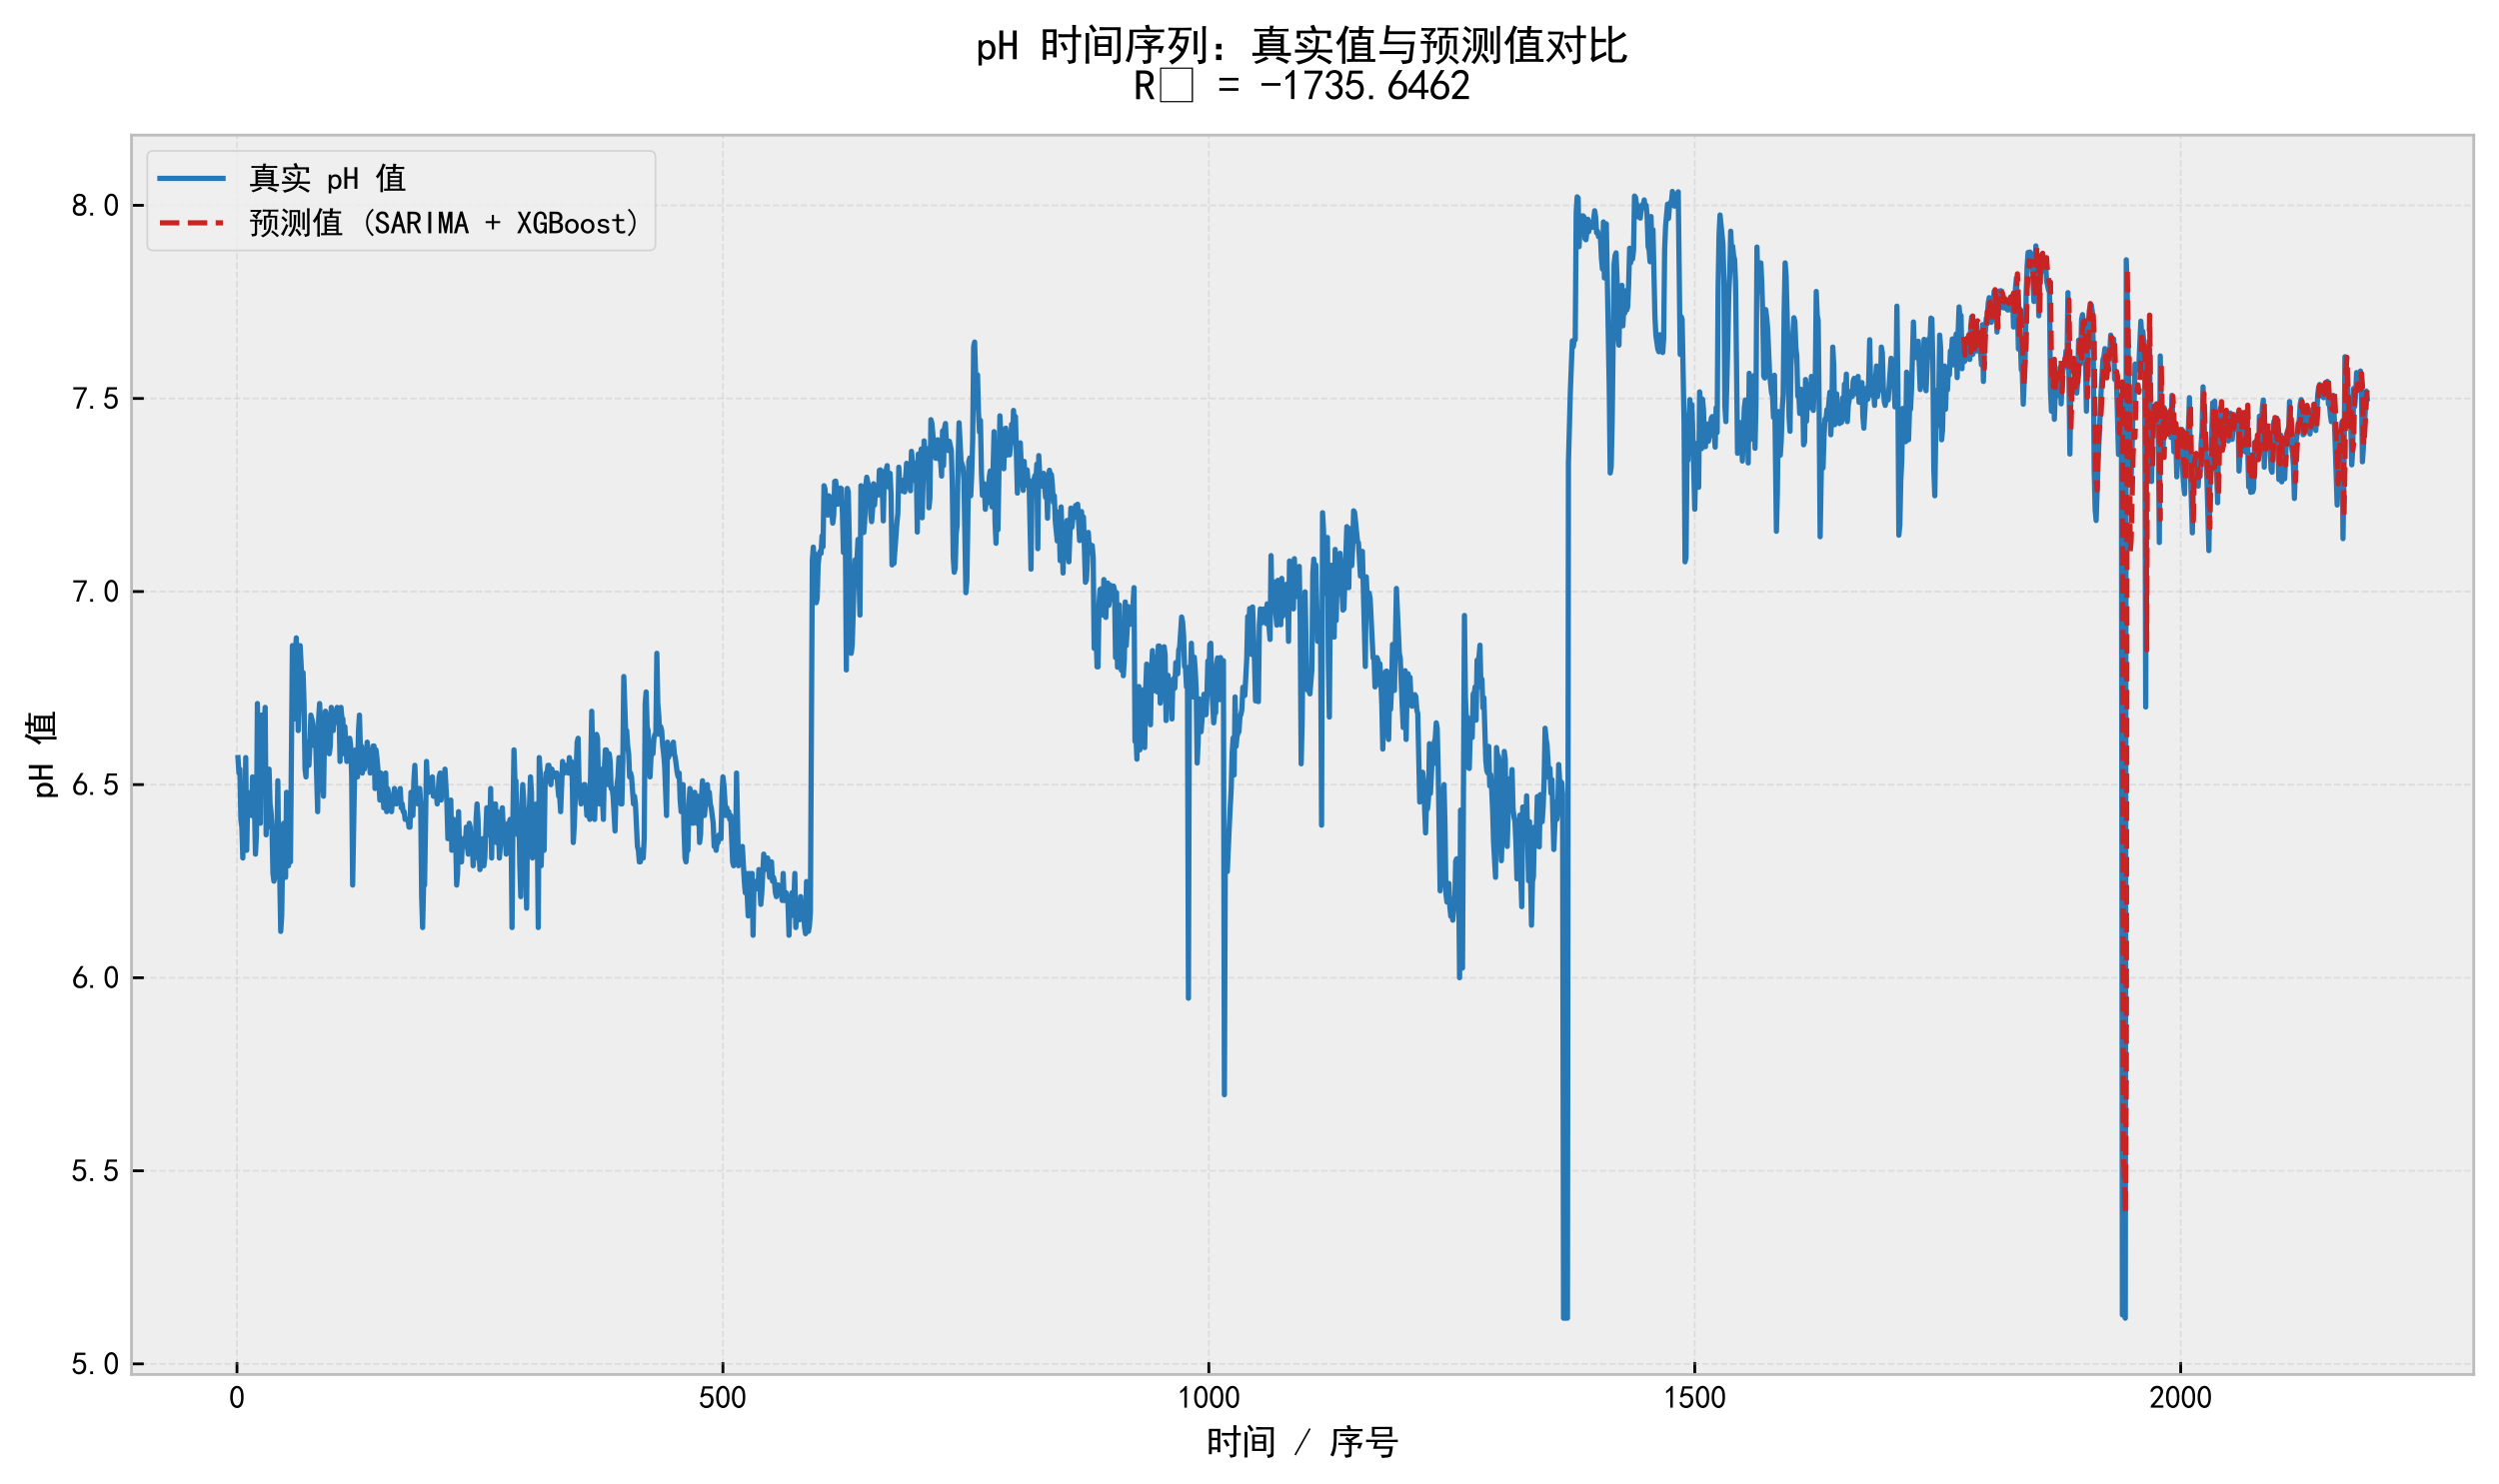 <?xml version="1.0" encoding="utf-8" standalone="no"?>
<!DOCTYPE svg PUBLIC "-//W3C//DTD SVG 1.1//EN"
  "http://www.w3.org/Graphics/SVG/1.1/DTD/svg11.dtd">
<svg xmlns:xlink="http://www.w3.org/1999/xlink" width="712.579pt" height="423.304pt" viewBox="0 0 712.579 423.304" xmlns="http://www.w3.org/2000/svg" version="1.1">
 <defs>
  <style type="text/css">*{stroke-linejoin: round; stroke-linecap: butt}</style>
 </defs>
 <g id="figure_1">
  <g id="patch_1">
   <path d="M 0 423.304 
L 712.579 423.304 
L 712.579 0 
L 0 0 
z
" style="fill: #ffffff"/>
  </g>
  <g id="axes_1">
   <g id="patch_2">
    <path d="M 37.497 392.033 
L 705.379 392.033 
L 705.379 38.538 
L 37.497 38.538 
z
" style="fill: #eeeeee"/>
   </g>
   <g id="matplotlib.axis_1">
    <g id="xtick_1">
     <g id="line2d_1">
      <path d="M 67.578 392.033 
L 67.578 38.538 
" clip-path="url(#pf397a58cd9)" style="fill: none; stroke-dasharray: 1.85,0.8; stroke-dashoffset: 0; stroke: #b2b2b2; stroke-opacity: 0.3; stroke-width: 0.5"/>
     </g>
     <g id="line2d_2">
      <defs>
       <path id="mb42d8d219c" d="M 0 0 
L 0 -3.5 
" style="stroke: #000000; stroke-width: 0.8"/>
      </defs>
      <g>
       <use xlink:href="#mb42d8d219c" x="67.578" y="392.033" style="stroke: #000000; stroke-width: 0.8"/>
      </g>
     </g>
     <g id="text_1">
      <!-- 0 -->
      <g transform="translate(65.328 401.721) scale(0.09 -0.09)">
       <defs>
        <path id="SimHei-30" d="M 225 2537 
Q 250 3200 412 3587 
Q 575 3975 875 4225 
Q 1175 4475 1612 4475 
Q 2050 4475 2375 4112 
Q 2700 3750 2800 3200 
Q 2900 2650 2862 1937 
Q 2825 1225 2612 775 
Q 2400 325 1975 150 
Q 1550 -25 1125 187 
Q 700 400 525 750 
Q 350 1100 275 1487 
Q 200 1875 225 2537 
z
M 750 2687 
Q 675 2000 800 1462 
Q 925 925 1212 700 
Q 1500 475 1800 612 
Q 2100 750 2237 1162 
Q 2375 1575 2375 2062 
Q 2375 2550 2337 2950 
Q 2300 3350 2112 3675 
Q 1925 4000 1612 4012 
Q 1300 4025 1062 3700 
Q 825 3375 750 2687 
z
" transform="scale(0.016)"/>
       </defs>
       <use xlink:href="#SimHei-30"/>
      </g>
     </g>
    </g>
    <g id="xtick_2">
     <g id="line2d_3">
      <path d="M 206.137 392.033 
L 206.137 38.538 
" clip-path="url(#pf397a58cd9)" style="fill: none; stroke-dasharray: 1.85,0.8; stroke-dashoffset: 0; stroke: #b2b2b2; stroke-opacity: 0.3; stroke-width: 0.5"/>
     </g>
     <g id="line2d_4">
      <g>
       <use xlink:href="#mb42d8d219c" x="206.137" y="392.033" style="stroke: #000000; stroke-width: 0.8"/>
      </g>
     </g>
     <g id="text_2">
      <!-- 500 -->
      <g transform="translate(199.387 401.721) scale(0.09 -0.09)">
       <defs>
        <path id="SimHei-35" d="M 550 1325 
Q 725 650 1150 575 
Q 1575 500 1837 662 
Q 2100 825 2212 1087 
Q 2325 1350 2312 1675 
Q 2300 2000 2137 2225 
Q 1975 2450 1725 2525 
Q 1475 2600 1162 2525 
Q 850 2450 650 2175 
L 225 2225 
Q 275 2375 700 4375 
L 2675 4375 
L 2675 3925 
L 1075 3925 
Q 950 3250 825 2850 
Q 1200 3025 1525 3012 
Q 1850 3000 2150 2862 
Q 2450 2725 2587 2487 
Q 2725 2250 2787 2012 
Q 2850 1775 2837 1500 
Q 2825 1225 2725 937 
Q 2625 650 2425 462 
Q 2225 275 1937 162 
Q 1650 50 1275 75 
Q 900 100 562 350 
Q 225 600 100 1200 
L 550 1325 
z
" transform="scale(0.016)"/>
       </defs>
       <use xlink:href="#SimHei-35"/>
       <use xlink:href="#SimHei-30" transform="translate(50 0)"/>
       <use xlink:href="#SimHei-30" transform="translate(100 0)"/>
      </g>
     </g>
    </g>
    <g id="xtick_3">
     <g id="line2d_5">
      <path d="M 344.696 392.033 
L 344.696 38.538 
" clip-path="url(#pf397a58cd9)" style="fill: none; stroke-dasharray: 1.85,0.8; stroke-dashoffset: 0; stroke: #b2b2b2; stroke-opacity: 0.3; stroke-width: 0.5"/>
     </g>
     <g id="line2d_6">
      <g>
       <use xlink:href="#mb42d8d219c" x="344.696" y="392.033" style="stroke: #000000; stroke-width: 0.8"/>
      </g>
     </g>
     <g id="text_3">
      <!-- 1000 -->
      <g transform="translate(335.696 401.721) scale(0.09 -0.09)">
       <defs>
        <path id="SimHei-31" d="M 1400 3600 
Q 1075 3275 575 2975 
L 575 3450 
Q 1200 3875 1600 4450 
L 1900 4450 
L 1900 150 
L 1400 150 
L 1400 3600 
z
" transform="scale(0.016)"/>
       </defs>
       <use xlink:href="#SimHei-31"/>
       <use xlink:href="#SimHei-30" transform="translate(50 0)"/>
       <use xlink:href="#SimHei-30" transform="translate(100 0)"/>
       <use xlink:href="#SimHei-30" transform="translate(150 0)"/>
      </g>
     </g>
    </g>
    <g id="xtick_4">
     <g id="line2d_7">
      <path d="M 483.255 392.033 
L 483.255 38.538 
" clip-path="url(#pf397a58cd9)" style="fill: none; stroke-dasharray: 1.85,0.8; stroke-dashoffset: 0; stroke: #b2b2b2; stroke-opacity: 0.3; stroke-width: 0.5"/>
     </g>
     <g id="line2d_8">
      <g>
       <use xlink:href="#mb42d8d219c" x="483.255" y="392.033" style="stroke: #000000; stroke-width: 0.8"/>
      </g>
     </g>
     <g id="text_4">
      <!-- 1500 -->
      <g transform="translate(474.255 401.721) scale(0.09 -0.09)">
       <use xlink:href="#SimHei-31"/>
       <use xlink:href="#SimHei-35" transform="translate(50 0)"/>
       <use xlink:href="#SimHei-30" transform="translate(100 0)"/>
       <use xlink:href="#SimHei-30" transform="translate(150 0)"/>
      </g>
     </g>
    </g>
    <g id="xtick_5">
     <g id="line2d_9">
      <path d="M 621.814 392.033 
L 621.814 38.538 
" clip-path="url(#pf397a58cd9)" style="fill: none; stroke-dasharray: 1.85,0.8; stroke-dashoffset: 0; stroke: #b2b2b2; stroke-opacity: 0.3; stroke-width: 0.5"/>
     </g>
     <g id="line2d_10">
      <g>
       <use xlink:href="#mb42d8d219c" x="621.814" y="392.033" style="stroke: #000000; stroke-width: 0.8"/>
      </g>
     </g>
     <g id="text_5">
      <!-- 2000 -->
      <g transform="translate(612.814 401.721) scale(0.09 -0.09)">
       <defs>
        <path id="SimHei-32" d="M 300 250 
Q 325 625 650 925 
Q 975 1225 1475 1862 
Q 1975 2500 2125 2850 
Q 2275 3200 2237 3450 
Q 2200 3700 2000 3862 
Q 1800 4025 1537 4000 
Q 1275 3975 1037 3800 
Q 800 3625 675 3275 
L 200 3350 
Q 400 3925 712 4187 
Q 1025 4450 1450 4475 
Q 1700 4500 1900 4462 
Q 2100 4425 2312 4287 
Q 2525 4150 2662 3875 
Q 2800 3600 2762 3212 
Q 2725 2825 2375 2287 
Q 2025 1750 1025 600 
L 2825 600 
L 2825 150 
L 300 150 
L 300 250 
z
" transform="scale(0.016)"/>
       </defs>
       <use xlink:href="#SimHei-32"/>
       <use xlink:href="#SimHei-30" transform="translate(50 0)"/>
       <use xlink:href="#SimHei-30" transform="translate(100 0)"/>
       <use xlink:href="#SimHei-30" transform="translate(150 0)"/>
      </g>
     </g>
    </g>
    <g id="text_6">
     <!-- 时间 / 序号 -->
     <g transform="translate(343.938 414.854) scale(0.1 -0.1)">
      <defs>
       <path id="SimHei-65f6" d="M 2525 4575 
Q 2500 3675 2500 2400 
Q 2500 1125 2525 400 
L 2000 400 
L 2000 875 
L 1000 875 
L 1000 50 
L 475 50 
Q 500 1200 500 2350 
Q 500 3525 475 4575 
L 2525 4575 
z
M 4875 3825 
Q 4875 4575 4850 5225 
L 5400 5225 
Q 5375 4575 5375 3825 
Q 5750 3825 6175 3850 
L 6175 3375 
Q 5750 3400 5375 3400 
L 5375 50 
Q 5375 -325 5075 -425 
Q 4775 -525 4300 -575 
Q 4300 -275 4025 0 
Q 4500 -50 4687 -25 
Q 4875 0 4875 300 
L 4875 3400 
Q 3625 3400 2775 3375 
L 2775 3850 
Q 3575 3825 4875 3825 
z
M 2000 1300 
L 2000 2550 
L 1000 2550 
L 1000 1300 
L 2000 1300 
z
M 2000 2975 
L 2000 4150 
L 1000 4150 
L 1000 2975 
L 2000 2975 
z
M 3550 2725 
Q 3875 2200 4175 1600 
Q 3925 1525 3650 1375 
Q 3450 1975 3075 2500 
Q 3300 2600 3550 2725 
z
" transform="scale(0.016)"/>
       <path id="SimHei-95f4" d="M 4450 3550 
Q 4425 3075 4425 2725 
L 4425 1400 
Q 4425 1075 4450 625 
L 1925 625 
Q 1950 1075 1950 1425 
L 1950 2725 
Q 1950 3075 1925 3550 
L 4450 3550 
z
M 5800 4875 
Q 5775 4400 5775 3925 
L 5775 250 
Q 5800 -325 5462 -450 
Q 5125 -575 4725 -625 
Q 4700 -325 4525 -25 
Q 5000 -50 5137 25 
Q 5275 100 5275 350 
L 5275 4450 
L 3775 4450 
Q 3175 4450 2650 4425 
L 2650 4900 
Q 3175 4875 3775 4875 
L 5800 4875 
z
M 550 -525 
Q 600 -25 600 525 
L 600 3150 
Q 600 3675 550 4025 
L 1125 4025 
Q 1100 3650 1100 3300 
L 1100 500 
Q 1100 0 1125 -525 
L 550 -525 
z
M 3950 1025 
L 3950 1950 
L 2425 1950 
L 2425 1025 
L 3950 1025 
z
M 3950 2350 
L 3950 3150 
L 2425 3150 
L 2425 2350 
L 3950 2350 
z
M 1525 5300 
Q 1750 5000 2225 4350 
Q 1950 4225 1700 4075 
Q 1450 4575 1075 5025 
Q 1350 5225 1525 5300 
z
" transform="scale(0.016)"/>
       <path id="SimHei-20" transform="scale(0.016)"/>
       <path id="SimHei-2f" d="M 3000 4550 
L 350 -175 
L 100 -25 
L 2750 4700 
L 3000 4550 
z
" transform="scale(0.016)"/>
       <path id="SimHei-5e8f" d="M 4000 2075 
L 5975 2075 
Q 5750 1525 5575 1025 
Q 5325 1100 5050 1150 
Q 5175 1450 5275 1700 
L 4050 1700 
L 4050 150 
Q 4050 -375 3762 -462 
Q 3475 -550 2950 -575 
Q 2875 -300 2750 0 
Q 3350 -75 3475 25 
Q 3600 125 3575 375 
L 3575 1700 
L 2450 1700 
Q 2050 1700 1675 1675 
L 1675 2100 
Q 2100 2075 2425 2075 
L 3675 2075 
Q 3325 2400 2875 2775 
Q 2975 2875 3250 3100 
Q 3400 2975 3725 2725 
L 4575 3275 
L 3000 3275 
Q 2400 3275 1950 3250 
L 1950 3700 
Q 2400 3675 3000 3675 
L 5400 3675 
L 5400 3250 
Q 4700 2875 4025 2450 
L 4275 2250 
L 4000 2075 
z
M 3725 5275 
Q 3825 4925 3925 4525 
L 4850 4525 
Q 5425 4525 6000 4550 
L 6000 4125 
Q 5425 4150 4850 4150 
L 1400 4150 
Q 1400 2750 1362 2137 
Q 1325 1525 1200 887 
Q 1075 250 775 -350 
Q 625 -250 250 -125 
Q 475 300 600 700 
Q 725 1100 800 1637 
Q 875 2175 875 2825 
Q 875 3500 850 4525 
L 3350 4525 
Q 3275 4825 3150 5150 
Q 3425 5200 3725 5275 
z
" transform="scale(0.016)"/>
       <path id="SimHei-53f7" d="M 5025 4925 
Q 5000 4550 5000 4075 
Q 5000 3600 5025 3175 
L 1400 3175 
Q 1425 3525 1425 4000 
Q 1425 4500 1400 4925 
L 5025 4925 
z
M 5175 2625 
Q 5650 2625 6025 2650 
L 6025 2200 
Q 5650 2225 5175 2225 
L 2450 2225 
Q 2350 1875 2225 1450 
L 5175 1450 
Q 5100 1050 5062 775 
Q 5025 500 4950 112 
Q 4875 -275 4650 -412 
Q 4425 -550 3225 -625 
Q 3125 -350 2975 -50 
Q 3875 -75 4112 -50 
Q 4350 -25 4425 212 
Q 4500 450 4575 1025 
L 1600 1025 
Q 1825 1625 1950 2225 
L 1350 2225 
Q 825 2225 375 2200 
L 375 2650 
Q 825 2625 1350 2625 
L 5175 2625 
z
M 4525 3575 
L 4525 4525 
L 1900 4525 
L 1900 3575 
L 4525 3575 
z
" transform="scale(0.016)"/>
      </defs>
      <use xlink:href="#SimHei-65f6"/>
      <use xlink:href="#SimHei-95f4" transform="translate(100 0)"/>
      <use xlink:href="#SimHei-20" transform="translate(200 0)"/>
      <use xlink:href="#SimHei-2f" transform="translate(250 0)"/>
      <use xlink:href="#SimHei-20" transform="translate(300 0)"/>
      <use xlink:href="#SimHei-5e8f" transform="translate(350 0)"/>
      <use xlink:href="#SimHei-53f7" transform="translate(450 0)"/>
     </g>
    </g>
   </g>
   <g id="matplotlib.axis_2">
    <g id="ytick_1">
     <g id="line2d_11">
      <path d="M 37.497 389.018 
L 705.379 389.018 
" clip-path="url(#pf397a58cd9)" style="fill: none; stroke-dasharray: 1.85,0.8; stroke-dashoffset: 0; stroke: #b2b2b2; stroke-opacity: 0.3; stroke-width: 0.5"/>
     </g>
     <g id="line2d_12">
      <defs>
       <path id="m08419c4f92" d="M 0 0 
L 3.5 0 
" style="stroke: #000000; stroke-width: 0.8"/>
      </defs>
      <g>
       <use xlink:href="#m08419c4f92" x="37.497" y="389.018" style="stroke: #000000; stroke-width: 0.8"/>
      </g>
     </g>
     <g id="text_7">
      <!-- 5.0 -->
      <g transform="translate(20.497 392.112) scale(0.09 -0.09)">
       <defs>
        <path id="SimHei-2e" d="M 1075 125 
L 500 125 
L 500 675 
L 1075 675 
L 1075 125 
z
" transform="scale(0.016)"/>
       </defs>
       <use xlink:href="#SimHei-35"/>
       <use xlink:href="#SimHei-2e" transform="translate(50 0)"/>
       <use xlink:href="#SimHei-30" transform="translate(100 0)"/>
      </g>
     </g>
    </g>
    <g id="ytick_2">
     <g id="line2d_13">
      <path d="M 37.497 333.943 
L 705.379 333.943 
" clip-path="url(#pf397a58cd9)" style="fill: none; stroke-dasharray: 1.85,0.8; stroke-dashoffset: 0; stroke: #b2b2b2; stroke-opacity: 0.3; stroke-width: 0.5"/>
     </g>
     <g id="line2d_14">
      <g>
       <use xlink:href="#m08419c4f92" x="37.497" y="333.943" style="stroke: #000000; stroke-width: 0.8"/>
      </g>
     </g>
     <g id="text_8">
      <!-- 5.5 -->
      <g transform="translate(20.497 337.037) scale(0.09 -0.09)">
       <use xlink:href="#SimHei-35"/>
       <use xlink:href="#SimHei-2e" transform="translate(50 0)"/>
       <use xlink:href="#SimHei-35" transform="translate(100 0)"/>
      </g>
     </g>
    </g>
    <g id="ytick_3">
     <g id="line2d_15">
      <path d="M 37.497 278.869 
L 705.379 278.869 
" clip-path="url(#pf397a58cd9)" style="fill: none; stroke-dasharray: 1.85,0.8; stroke-dashoffset: 0; stroke: #b2b2b2; stroke-opacity: 0.3; stroke-width: 0.5"/>
     </g>
     <g id="line2d_16">
      <g>
       <use xlink:href="#m08419c4f92" x="37.497" y="278.869" style="stroke: #000000; stroke-width: 0.8"/>
      </g>
     </g>
     <g id="text_9">
      <!-- 6.0 -->
      <g transform="translate(20.497 281.963) scale(0.09 -0.09)">
       <defs>
        <path id="SimHei-36" d="M 250 1612 
Q 275 1975 387 2225 
Q 500 2475 725 2850 
L 1750 4450 
L 2325 4450 
L 1275 2800 
Q 1950 2975 2350 2750 
Q 2750 2525 2887 2237 
Q 3025 1950 3037 1612 
Q 3050 1275 2937 950 
Q 2825 625 2537 362 
Q 2250 100 1737 75 
Q 1225 50 862 262 
Q 500 475 362 862 
Q 225 1250 250 1612 
z
M 1025 787 
Q 1250 550 1625 525 
Q 2000 500 2250 775 
Q 2500 1050 2500 1575 
Q 2500 2100 2187 2300 
Q 1875 2500 1487 2450 
Q 1100 2400 925 2075 
Q 750 1750 775 1387 
Q 800 1025 1025 787 
z
" transform="scale(0.016)"/>
       </defs>
       <use xlink:href="#SimHei-36"/>
       <use xlink:href="#SimHei-2e" transform="translate(50 0)"/>
       <use xlink:href="#SimHei-30" transform="translate(100 0)"/>
      </g>
     </g>
    </g>
    <g id="ytick_4">
     <g id="line2d_17">
      <path d="M 37.497 223.794 
L 705.379 223.794 
" clip-path="url(#pf397a58cd9)" style="fill: none; stroke-dasharray: 1.85,0.8; stroke-dashoffset: 0; stroke: #b2b2b2; stroke-opacity: 0.3; stroke-width: 0.5"/>
     </g>
     <g id="line2d_18">
      <g>
       <use xlink:href="#m08419c4f92" x="37.497" y="223.794" style="stroke: #000000; stroke-width: 0.8"/>
      </g>
     </g>
     <g id="text_10">
      <!-- 6.5 -->
      <g transform="translate(20.497 226.888) scale(0.09 -0.09)">
       <use xlink:href="#SimHei-36"/>
       <use xlink:href="#SimHei-2e" transform="translate(50 0)"/>
       <use xlink:href="#SimHei-35" transform="translate(100 0)"/>
      </g>
     </g>
    </g>
    <g id="ytick_5">
     <g id="line2d_19">
      <path d="M 37.497 168.72 
L 705.379 168.72 
" clip-path="url(#pf397a58cd9)" style="fill: none; stroke-dasharray: 1.85,0.8; stroke-dashoffset: 0; stroke: #b2b2b2; stroke-opacity: 0.3; stroke-width: 0.5"/>
     </g>
     <g id="line2d_20">
      <g>
       <use xlink:href="#m08419c4f92" x="37.497" y="168.72" style="stroke: #000000; stroke-width: 0.8"/>
      </g>
     </g>
     <g id="text_11">
      <!-- 7.0 -->
      <g transform="translate(20.497 171.814) scale(0.09 -0.09)">
       <defs>
        <path id="SimHei-37" d="M 850 150 
Q 1300 2050 2425 3925 
L 275 3925 
L 275 4375 
L 2950 4375 
L 2950 3950 
Q 1775 2050 1400 150 
L 850 150 
z
" transform="scale(0.016)"/>
       </defs>
       <use xlink:href="#SimHei-37"/>
       <use xlink:href="#SimHei-2e" transform="translate(50 0)"/>
       <use xlink:href="#SimHei-30" transform="translate(100 0)"/>
      </g>
     </g>
    </g>
    <g id="ytick_6">
     <g id="line2d_21">
      <path d="M 37.497 113.645 
L 705.379 113.645 
" clip-path="url(#pf397a58cd9)" style="fill: none; stroke-dasharray: 1.85,0.8; stroke-dashoffset: 0; stroke: #b2b2b2; stroke-opacity: 0.3; stroke-width: 0.5"/>
     </g>
     <g id="line2d_22">
      <g>
       <use xlink:href="#m08419c4f92" x="37.497" y="113.645" style="stroke: #000000; stroke-width: 0.8"/>
      </g>
     </g>
     <g id="text_12">
      <!-- 7.5 -->
      <g transform="translate(20.497 116.739) scale(0.09 -0.09)">
       <use xlink:href="#SimHei-37"/>
       <use xlink:href="#SimHei-2e" transform="translate(50 0)"/>
       <use xlink:href="#SimHei-35" transform="translate(100 0)"/>
      </g>
     </g>
    </g>
    <g id="ytick_7">
     <g id="line2d_23">
      <path d="M 37.497 58.571 
L 705.379 58.571 
" clip-path="url(#pf397a58cd9)" style="fill: none; stroke-dasharray: 1.85,0.8; stroke-dashoffset: 0; stroke: #b2b2b2; stroke-opacity: 0.3; stroke-width: 0.5"/>
     </g>
     <g id="line2d_24">
      <g>
       <use xlink:href="#m08419c4f92" x="37.497" y="58.571" style="stroke: #000000; stroke-width: 0.8"/>
      </g>
     </g>
     <g id="text_13">
      <!-- 8.0 -->
      <g transform="translate(20.497 61.665) scale(0.09 -0.09)">
       <defs>
        <path id="SimHei-38" d="M 175 1375 
Q 175 1675 325 1962 
Q 475 2250 825 2425 
Q 525 2600 425 2812 
Q 325 3025 312 3300 
Q 300 3575 387 3775 
Q 475 3975 650 4150 
Q 825 4325 1037 4387 
Q 1250 4450 1500 4450 
Q 1750 4450 1950 4400 
Q 2150 4350 2375 4187 
Q 2600 4025 2700 3725 
Q 2800 3425 2687 3025 
Q 2575 2625 2100 2400 
Q 2525 2275 2700 2012 
Q 2875 1750 2875 1375 
Q 2875 1000 2762 775 
Q 2650 550 2512 400 
Q 2375 250 2137 162 
Q 1900 75 1537 75 
Q 1175 75 912 162 
Q 650 250 475 425 
Q 300 600 237 837 
Q 175 1075 175 1375 
z
M 687 1400 
Q 675 1100 787 875 
Q 900 650 1200 587 
Q 1500 525 1825 600 
Q 2150 675 2275 950 
Q 2400 1225 2362 1500 
Q 2325 1775 2050 1962 
Q 1775 2150 1450 2125 
Q 1125 2100 912 1900 
Q 700 1700 687 1400 
z
M 775 3350 
Q 775 3100 950 2875 
Q 1125 2650 1500 2650 
Q 1875 2650 2062 2875 
Q 2250 3100 2237 3412 
Q 2225 3725 2012 3875 
Q 1800 4025 1437 4000 
Q 1075 3975 925 3787 
Q 775 3600 775 3350 
z
" transform="scale(0.016)"/>
       </defs>
       <use xlink:href="#SimHei-38"/>
       <use xlink:href="#SimHei-2e" transform="translate(50 0)"/>
       <use xlink:href="#SimHei-30" transform="translate(100 0)"/>
      </g>
     </g>
    </g>
    <g id="text_14">
     <!-- pH 值 -->
     <g transform="translate(15.247 227.785) rotate(-90) scale(0.1 -0.1)">
      <defs>
       <path id="SimHei-70" d="M 2825 1525 
Q 2825 800 2475 425 
Q 2125 50 1625 50 
Q 1350 50 1150 162 
Q 950 275 800 500 
L 800 -800 
L 300 -800 
L 300 2925 
L 800 2925 
L 800 2550 
Q 950 2775 1150 2875 
Q 1350 2975 1625 2975 
Q 2125 2975 2475 2612 
Q 2825 2250 2825 1525 
z
M 2275 1525 
Q 2275 2000 2087 2262 
Q 1900 2525 1525 2525 
Q 1225 2525 1012 2262 
Q 800 2000 800 1525 
Q 800 1050 1012 775 
Q 1225 500 1525 500 
Q 1900 500 2087 775 
Q 2275 1050 2275 1525 
z
" transform="scale(0.016)"/>
       <path id="SimHei-48" d="M 2850 125 
L 2275 125 
L 2275 2125 
L 850 2125 
L 850 125 
L 275 125 
L 275 4400 
L 850 4400 
L 850 2600 
L 2275 2600 
L 2275 4400 
L 2850 4400 
L 2850 125 
z
" transform="scale(0.016)"/>
       <path id="SimHei-503c" d="M 3675 4450 
L 3675 5100 
Q 3975 5075 4350 5050 
Q 4225 4875 4200 4450 
L 5125 4450 
Q 5550 4450 5875 4475 
L 5875 4025 
Q 5525 4050 5125 4050 
L 4175 4050 
L 4125 3500 
L 5400 3500 
Q 5375 3200 5375 2700 
L 5375 150 
Q 5875 150 6100 175 
L 6100 -275 
Q 5775 -250 5200 -250 
L 2850 -250 
Q 2275 -250 1900 -275 
L 1900 175 
Q 2125 150 2600 150 
L 2600 2700 
Q 2600 3175 2575 3500 
L 3600 3500 
L 3650 4050 
L 3200 4050 
Q 2575 4050 2225 4025 
L 2225 4475 
Q 2550 4450 3200 4450 
L 3675 4450 
z
M 2225 4900 
Q 2025 4675 1650 3750 
L 1650 450 
Q 1650 -75 1675 -550 
L 1150 -550 
Q 1175 -125 1175 375 
L 1175 2950 
Q 875 2450 625 2150 
Q 425 2425 250 2575 
Q 500 2825 937 3537 
Q 1375 4250 1625 5150 
Q 1975 4975 2225 4900 
z
M 4925 2650 
L 4925 3150 
L 3075 3150 
L 3075 2650 
L 4925 2650 
z
M 4925 150 
L 4925 625 
L 3075 625 
L 3075 150 
L 4925 150 
z
M 4925 1000 
L 4925 1450 
L 3075 1450 
L 3075 1000 
L 4925 1000 
z
M 4925 1825 
L 4925 2275 
L 3075 2275 
L 3075 1825 
L 4925 1825 
z
" transform="scale(0.016)"/>
      </defs>
      <use xlink:href="#SimHei-70"/>
      <use xlink:href="#SimHei-48" transform="translate(50 0)"/>
      <use xlink:href="#SimHei-20" transform="translate(100 0)"/>
      <use xlink:href="#SimHei-503c" transform="translate(150 0)"/>
     </g>
    </g>
   </g>
   <g id="line2d_25">
    <path d="M 67.855 216.084 
L 68.132 220.49 
L 68.409 219.388 
L 68.687 233.708 
L 68.964 235.911 
L 69.241 244.723 
L 69.518 231.505 
L 69.795 237.012 
L 70.072 216.084 
L 70.349 242.52 
L 70.626 228.2 
L 70.903 228.2 
L 71.181 230.403 
L 71.458 225.997 
L 71.735 232.606 
L 72.012 221.591 
L 72.289 222.693 
L 72.566 230.403 
L 72.843 243.621 
L 73.12 238.114 
L 73.398 200.663 
L 73.675 224.896 
L 74.229 234.809 
L 74.506 203.968 
L 74.783 219.388 
L 75.06 218.287 
L 75.337 206.171 
L 75.614 201.765 
L 75.892 238.114 
L 76.169 227.099 
L 76.446 235.911 
L 76.723 219.388 
L 77 229.302 
L 77.277 231.505 
L 77.554 235.911 
L 77.831 249.129 
L 78.109 251.332 
L 78.386 250.23 
L 78.663 240.317 
L 78.94 241.418 
L 79.217 222.693 
L 79.494 246.926 
L 79.771 250.23 
L 80.048 265.651 
L 80.325 261.245 
L 80.603 243.621 
L 80.88 234.809 
L 81.157 234.809 
L 81.434 250.23 
L 81.711 225.997 
L 82.265 246.926 
L 82.542 237.012 
L 82.82 245.824 
L 83.374 184.141 
L 83.928 205.069 
L 84.205 186.344 
L 84.482 181.938 
L 85.036 208.374 
L 85.314 199.562 
L 85.591 184.141 
L 86.145 195.156 
L 86.422 191.851 
L 86.699 200.663 
L 86.976 219.388 
L 87.253 221.591 
L 87.531 211.678 
L 87.808 211.678 
L 88.085 218.287 
L 88.362 212.779 
L 88.639 203.968 
L 89.193 206.171 
L 89.47 208.374 
L 89.748 212.779 
L 90.025 211.678 
L 90.579 231.505 
L 90.856 205.069 
L 91.133 200.663 
L 91.41 206.171 
L 91.687 206.171 
L 91.964 222.693 
L 92.242 227.099 
L 92.519 210.577 
L 92.796 202.866 
L 93.35 205.069 
L 93.904 214.982 
L 94.181 212.779 
L 94.459 201.765 
L 94.736 206.171 
L 95.013 208.374 
L 95.29 202.866 
L 95.567 206.171 
L 95.844 202.866 
L 96.121 201.765 
L 96.398 202.866 
L 96.675 202.866 
L 96.953 217.185 
L 97.23 201.765 
L 97.507 205.069 
L 97.784 205.069 
L 98.061 214.982 
L 98.338 207.272 
L 98.892 217.185 
L 99.17 211.678 
L 99.447 211.678 
L 99.724 210.577 
L 100.001 212.779 
L 100.278 221.591 
L 100.555 252.433 
L 101.109 220.49 
L 101.386 213.881 
L 101.941 221.591 
L 102.218 208.374 
L 102.495 203.968 
L 102.772 213.881 
L 103.049 212.779 
L 103.326 220.49 
L 103.603 213.881 
L 103.881 219.388 
L 104.158 216.084 
L 104.435 214.982 
L 104.712 211.678 
L 104.989 217.185 
L 105.266 214.982 
L 105.543 220.49 
L 105.82 213.881 
L 106.097 217.185 
L 106.375 212.779 
L 106.652 212.779 
L 106.929 224.896 
L 107.206 213.881 
L 107.483 216.084 
L 108.037 222.693 
L 108.314 228.2 
L 108.592 220.49 
L 108.869 223.794 
L 109.146 223.794 
L 109.423 230.403 
L 109.977 220.49 
L 110.254 231.505 
L 110.531 224.896 
L 110.808 225.997 
L 111.086 228.2 
L 111.363 228.2 
L 111.64 231.505 
L 111.917 228.2 
L 112.194 229.302 
L 112.471 224.896 
L 113.025 229.302 
L 113.303 225.997 
L 113.58 225.997 
L 113.857 228.2 
L 114.134 224.896 
L 114.411 230.403 
L 114.688 229.302 
L 114.965 231.505 
L 115.242 231.505 
L 115.519 233.708 
L 116.351 233.708 
L 116.628 235.911 
L 116.905 235.911 
L 117.182 225.997 
L 117.459 232.606 
L 117.736 232.606 
L 118.014 222.693 
L 118.291 218.287 
L 118.568 225.997 
L 118.845 224.896 
L 119.122 229.302 
L 119.399 224.896 
L 119.676 224.896 
L 119.953 229.302 
L 120.231 255.738 
L 120.508 264.55 
L 120.785 252.433 
L 121.062 252.433 
L 121.616 217.185 
L 121.893 223.794 
L 122.17 225.997 
L 122.447 224.896 
L 123.002 224.896 
L 123.279 221.591 
L 123.556 227.099 
L 123.833 225.997 
L 124.11 227.099 
L 124.387 225.997 
L 124.664 229.302 
L 125.219 221.591 
L 125.496 220.49 
L 125.773 228.2 
L 126.05 223.794 
L 126.327 225.997 
L 126.881 219.388 
L 127.436 229.302 
L 127.713 239.215 
L 127.99 229.302 
L 128.267 229.302 
L 128.544 228.2 
L 128.821 242.52 
L 129.098 233.708 
L 129.375 233.708 
L 129.653 234.809 
L 129.93 239.215 
L 130.207 252.433 
L 130.484 249.129 
L 130.761 231.505 
L 131.038 242.52 
L 131.315 245.824 
L 131.592 245.824 
L 131.869 239.215 
L 132.147 241.418 
L 132.424 239.215 
L 132.701 240.317 
L 132.978 235.911 
L 133.255 241.418 
L 133.532 243.621 
L 133.809 234.809 
L 134.086 235.911 
L 134.364 241.418 
L 134.641 240.317 
L 134.918 246.926 
L 135.195 242.52 
L 135.472 244.723 
L 135.749 233.708 
L 136.026 229.302 
L 136.303 233.708 
L 136.58 243.621 
L 136.858 248.027 
L 137.135 245.824 
L 137.412 244.723 
L 137.689 239.215 
L 137.966 246.926 
L 138.243 244.723 
L 138.797 230.403 
L 139.075 232.606 
L 139.352 238.114 
L 139.629 238.114 
L 139.906 224.896 
L 140.183 244.723 
L 140.46 229.302 
L 140.737 231.505 
L 141.014 238.114 
L 141.291 229.302 
L 141.569 240.317 
L 141.846 231.505 
L 142.123 235.911 
L 142.4 244.723 
L 142.677 241.418 
L 142.954 232.606 
L 143.231 230.403 
L 143.508 235.911 
L 143.786 235.911 
L 144.063 238.114 
L 144.34 243.621 
L 144.894 234.809 
L 145.171 234.809 
L 145.448 233.708 
L 145.725 237.012 
L 146.002 264.55 
L 146.28 231.505 
L 146.557 213.881 
L 146.834 222.693 
L 147.111 222.693 
L 147.388 237.012 
L 147.665 238.114 
L 147.942 231.505 
L 148.219 246.926 
L 148.497 255.738 
L 148.774 229.302 
L 149.051 223.794 
L 149.328 228.2 
L 149.605 242.52 
L 149.882 244.723 
L 150.159 259.042 
L 150.436 232.606 
L 150.714 232.606 
L 150.991 229.302 
L 151.268 221.591 
L 151.545 225.997 
L 151.822 244.723 
L 152.099 240.317 
L 152.653 235.911 
L 152.93 229.302 
L 153.208 237.012 
L 153.485 264.55 
L 153.762 216.084 
L 154.039 220.49 
L 154.316 246.926 
L 154.593 235.911 
L 154.87 233.708 
L 155.147 242.52 
L 155.425 223.794 
L 155.702 220.49 
L 155.979 220.49 
L 156.256 218.287 
L 156.533 218.287 
L 156.81 222.693 
L 157.087 223.794 
L 157.364 219.388 
L 157.641 220.49 
L 157.919 220.49 
L 158.196 221.591 
L 158.473 220.49 
L 158.75 220.49 
L 159.304 227.099 
L 159.581 227.099 
L 159.858 231.505 
L 160.413 217.185 
L 160.69 220.49 
L 160.967 220.49 
L 161.244 218.287 
L 161.521 219.388 
L 161.798 219.388 
L 162.075 220.49 
L 162.352 216.084 
L 162.63 220.49 
L 162.907 217.185 
L 163.184 222.693 
L 163.461 240.317 
L 163.738 235.911 
L 164.569 211.678 
L 164.847 210.577 
L 165.124 223.794 
L 165.401 225.997 
L 165.678 229.302 
L 165.955 227.099 
L 166.232 227.099 
L 166.509 223.794 
L 166.786 223.794 
L 167.341 232.606 
L 167.618 225.997 
L 167.895 231.505 
L 168.172 233.708 
L 168.726 202.866 
L 169.28 227.099 
L 169.558 233.708 
L 169.835 224.896 
L 170.112 209.475 
L 170.389 210.577 
L 170.666 224.896 
L 170.943 229.302 
L 171.22 219.388 
L 171.497 221.591 
L 172.052 233.708 
L 172.329 219.388 
L 172.606 213.881 
L 172.883 213.881 
L 173.16 214.982 
L 173.437 223.794 
L 173.714 214.982 
L 173.991 217.185 
L 174.269 224.896 
L 174.546 224.896 
L 174.823 227.099 
L 175.377 237.012 
L 175.654 225.997 
L 176.208 221.591 
L 176.485 216.084 
L 176.763 224.896 
L 177.04 229.302 
L 177.317 229.302 
L 177.594 217.185 
L 177.871 192.953 
L 178.425 209.475 
L 178.702 208.374 
L 178.98 212.779 
L 179.257 214.982 
L 179.534 221.591 
L 179.811 220.49 
L 180.088 221.591 
L 180.642 229.302 
L 180.919 227.099 
L 181.197 229.302 
L 181.751 241.418 
L 182.028 242.52 
L 182.305 245.824 
L 182.582 245.824 
L 182.859 242.52 
L 183.413 244.723 
L 183.691 239.215 
L 183.968 200.663 
L 184.245 197.359 
L 184.522 207.272 
L 184.799 208.374 
L 185.353 221.591 
L 185.63 216.084 
L 185.908 213.881 
L 186.185 214.982 
L 186.462 210.577 
L 186.739 209.475 
L 187.016 209.475 
L 187.293 186.344 
L 187.57 200.663 
L 187.847 203.968 
L 188.124 209.475 
L 188.402 207.272 
L 188.679 208.374 
L 188.956 212.779 
L 189.233 214.982 
L 189.51 218.287 
L 190.064 232.606 
L 190.341 211.678 
L 190.619 216.084 
L 190.896 214.982 
L 191.45 214.982 
L 191.727 212.779 
L 192.004 211.678 
L 192.281 214.982 
L 192.558 216.084 
L 193.113 220.49 
L 193.39 221.591 
L 193.667 220.49 
L 193.944 228.2 
L 194.221 231.505 
L 194.498 225.997 
L 194.775 223.794 
L 195.052 237.012 
L 195.33 244.723 
L 195.607 245.824 
L 195.884 242.52 
L 196.161 242.52 
L 196.438 229.302 
L 196.715 224.896 
L 196.992 225.997 
L 197.269 232.606 
L 197.546 234.809 
L 197.824 228.2 
L 198.101 225.997 
L 198.378 228.2 
L 198.655 234.809 
L 198.932 227.099 
L 199.209 229.302 
L 199.486 240.317 
L 199.763 238.114 
L 200.041 227.099 
L 200.318 222.693 
L 200.595 229.302 
L 200.872 232.606 
L 201.703 223.794 
L 201.98 228.2 
L 202.257 225.997 
L 202.535 229.302 
L 202.812 230.403 
L 203.366 234.809 
L 203.643 241.418 
L 203.92 240.317 
L 204.197 242.52 
L 204.474 240.317 
L 204.752 240.317 
L 205.029 238.114 
L 205.306 239.215 
L 205.583 239.215 
L 205.86 227.099 
L 206.137 221.591 
L 206.414 223.794 
L 206.968 232.606 
L 207.246 230.403 
L 207.523 232.606 
L 207.8 231.505 
L 208.077 233.708 
L 208.354 232.606 
L 208.908 245.824 
L 209.185 246.926 
L 209.463 244.723 
L 209.74 244.723 
L 210.017 220.49 
L 210.571 246.926 
L 210.848 245.824 
L 211.125 242.52 
L 211.402 244.723 
L 211.679 241.418 
L 212.234 251.332 
L 212.511 254.636 
L 212.788 249.129 
L 213.342 261.245 
L 213.619 249.129 
L 213.896 251.332 
L 214.174 255.738 
L 214.451 249.129 
L 214.728 266.753 
L 215.005 251.332 
L 215.559 253.535 
L 215.836 251.332 
L 216.113 253.535 
L 216.391 248.027 
L 216.945 257.941 
L 217.222 254.636 
L 217.776 243.621 
L 218.053 248.027 
L 218.33 245.824 
L 218.607 244.723 
L 218.885 244.723 
L 219.439 250.23 
L 219.716 250.23 
L 219.993 245.824 
L 220.27 251.332 
L 220.547 250.23 
L 220.824 251.332 
L 221.102 254.636 
L 221.379 255.738 
L 221.656 252.433 
L 221.933 252.433 
L 222.21 254.636 
L 222.487 253.535 
L 222.764 254.636 
L 223.041 256.839 
L 223.318 249.129 
L 223.596 256.839 
L 223.873 256.839 
L 224.15 254.636 
L 224.427 255.738 
L 224.704 257.941 
L 224.981 266.753 
L 225.258 256.839 
L 225.535 261.245 
L 225.813 254.636 
L 226.09 256.839 
L 226.367 256.839 
L 226.644 249.129 
L 226.921 264.55 
L 227.198 260.144 
L 227.475 261.245 
L 227.752 260.144 
L 228.029 262.347 
L 228.307 255.738 
L 228.584 261.245 
L 228.861 259.042 
L 229.138 259.042 
L 229.415 264.329 
L 229.692 266.312 
L 229.969 251.442 
L 230.246 254.856 
L 230.524 265.651 
L 230.801 264.109 
L 231.078 260.364 
L 231.632 159.798 
L 231.909 156.053 
L 232.186 161.45 
L 232.463 158.035 
L 232.74 171.914 
L 233.018 170.703 
L 233.295 161.009 
L 233.572 158.366 
L 233.849 157.264 
L 234.126 157.815 
L 234.403 152.858 
L 234.68 155.943 
L 234.957 138.539 
L 235.235 139.42 
L 235.512 144.487 
L 235.789 142.835 
L 236.066 146.91 
L 236.343 141.403 
L 236.62 141.733 
L 236.897 142.945 
L 237.451 149.223 
L 237.729 147.021 
L 238.006 137.327 
L 238.283 137.217 
L 238.56 139.641 
L 238.837 143.826 
L 239.114 143.055 
L 239.668 139.2 
L 239.946 139.42 
L 240.223 146.58 
L 240.5 157.595 
L 240.777 148.342 
L 241.054 153.74 
L 241.331 191.08 
L 241.608 139.31 
L 241.885 140.301 
L 242.162 153.189 
L 242.44 175.769 
L 242.717 186.344 
L 242.994 184.141 
L 243.548 165.856 
L 243.825 159.688 
L 244.379 159.357 
L 244.657 153.85 
L 245.211 175.439 
L 245.488 138.539 
L 246.042 148.012 
L 246.319 151.867 
L 246.596 148.122 
L 246.874 138.429 
L 247.151 136.116 
L 247.705 138.869 
L 247.982 139.641 
L 248.259 146.47 
L 248.536 148.783 
L 248.813 145.258 
L 249.09 137.988 
L 249.368 144.046 
L 249.645 140.081 
L 250.199 140.412 
L 250.476 141.183 
L 250.753 134.133 
L 251.03 134.023 
L 251.307 134.353 
L 251.585 139.09 
L 251.862 148.563 
L 252.139 135.895 
L 252.416 134.464 
L 252.693 134.023 
L 252.97 132.811 
L 253.247 138.869 
L 253.524 135.345 
L 253.801 135.014 
L 254.079 140.962 
L 254.356 161.12 
L 254.633 159.247 
L 254.91 160.679 
L 255.741 149.223 
L 256.018 146.47 
L 256.296 133.252 
L 256.573 138.98 
L 256.85 138.869 
L 257.127 138.319 
L 257.404 140.081 
L 257.681 136.887 
L 257.958 140.301 
L 258.512 132.15 
L 258.79 139.09 
L 259.344 132.921 
L 259.621 139.971 
L 259.898 128.736 
L 260.175 131.49 
L 260.452 131.93 
L 260.729 135.675 
L 261.007 137.217 
L 261.284 133.913 
L 261.561 151.757 
L 261.838 129.507 
L 262.115 137.658 
L 262.669 128.075 
L 262.946 147.681 
L 263.501 125.762 
L 263.778 130.278 
L 264.055 131.93 
L 264.332 127.965 
L 264.609 129.947 
L 264.886 144.818 
L 265.163 142.064 
L 265.44 119.704 
L 265.718 120.695 
L 266.272 126.863 
L 266.826 130.718 
L 267.103 130.168 
L 267.38 125.431 
L 267.657 130.498 
L 267.934 131.159 
L 268.212 131.379 
L 268.489 135.785 
L 268.766 122.898 
L 269.043 132.811 
L 269.32 122.127 
L 269.597 120.805 
L 269.874 127.084 
L 270.151 125.652 
L 270.429 128.515 
L 270.706 125.872 
L 271.26 128.405 
L 271.537 137.988 
L 271.814 159.027 
L 272.091 163.212 
L 272.368 162.111 
L 272.645 152.308 
L 272.923 149.774 
L 273.2 131.269 
L 273.477 120.585 
L 274.031 131.49 
L 274.585 133.252 
L 274.862 136.997 
L 275.417 169.05 
L 275.694 165.746 
L 276.248 131.71 
L 276.525 130.608 
L 276.802 141.403 
L 277.079 135.345 
L 277.357 125.211 
L 277.634 98.885 
L 277.911 97.564 
L 278.465 116.289 
L 278.742 106.926 
L 279.019 117.831 
L 279.296 123.228 
L 279.573 119.924 
L 279.851 134.904 
L 280.128 141.293 
L 280.405 138.759 
L 280.682 137.988 
L 280.959 145.258 
L 281.513 139.31 
L 281.79 143.386 
L 282.068 136.226 
L 282.345 134.353 
L 282.899 144.597 
L 283.453 123.118 
L 283.73 148.783 
L 284.007 154.951 
L 284.284 143.275 
L 284.562 151.096 
L 285.116 118.602 
L 285.393 124.33 
L 285.947 126.753 
L 286.224 133.692 
L 286.501 122.567 
L 286.779 122.127 
L 287.056 129.837 
L 287.61 123.449 
L 287.887 129.727 
L 288.164 126.973 
L 288.441 121.025 
L 288.718 126.202 
L 288.995 117.06 
L 289.273 121.907 
L 289.55 118.822 
L 290.104 140.632 
L 290.658 127.965 
L 290.935 126.313 
L 291.212 132.921 
L 291.49 134.574 
L 291.767 139.861 
L 292.044 131.6 
L 292.321 138.429 
L 292.598 134.574 
L 292.875 134.023 
L 293.152 137.658 
L 293.429 136.997 
L 293.984 162.331 
L 294.261 139.2 
L 294.538 141.513 
L 294.815 136.887 
L 295.092 135.675 
L 295.369 137.548 
L 295.646 132.371 
L 295.923 156.493 
L 296.201 129.947 
L 296.478 135.565 
L 297.032 138.649 
L 297.309 135.455 
L 297.586 135.014 
L 298.14 141.844 
L 298.417 137.327 
L 298.695 147.792 
L 298.972 135.675 
L 299.249 134.133 
L 299.526 135.565 
L 299.803 135.345 
L 300.08 138.319 
L 300.357 143.275 
L 300.634 141.403 
L 300.912 148.673 
L 301.466 154.29 
L 301.743 146.029 
L 302.02 148.783 
L 302.297 159.908 
L 302.574 144.597 
L 303.128 163.433 
L 303.406 149.554 
L 303.683 154.731 
L 304.237 148.452 
L 304.514 157.485 
L 304.791 160.238 
L 305.345 144.928 
L 305.623 150.435 
L 305.9 147.902 
L 306.177 147.681 
L 306.454 145.038 
L 306.731 144.157 
L 307.008 144.707 
L 307.285 143.826 
L 307.84 154.18 
L 308.117 150.876 
L 308.394 145.919 
L 308.671 151.647 
L 308.948 147.461 
L 309.502 166.076 
L 309.779 165.415 
L 310.056 160.349 
L 310.334 151.867 
L 310.611 156.603 
L 310.888 155.282 
L 311.165 156.603 
L 311.442 155.612 
L 311.719 159.027 
L 311.996 184.912 
L 312.273 183.59 
L 312.551 181.387 
L 312.828 190.199 
L 313.105 190.199 
L 313.382 172.024 
L 313.659 168.169 
L 313.936 167.949 
L 314.213 170.042 
L 314.49 175.439 
L 314.767 165.305 
L 315.322 176.1 
L 315.599 167.288 
L 315.876 166.297 
L 316.153 172.685 
L 316.43 171.033 
L 316.707 166.957 
L 316.984 168.169 
L 317.262 167.288 
L 317.539 167.178 
L 317.816 168.5 
L 318.093 187.555 
L 318.37 169.05 
L 318.647 190.309 
L 318.924 188.657 
L 319.201 172.575 
L 319.478 188.326 
L 319.756 191.19 
L 320.033 177.752 
L 320.31 192.732 
L 320.587 188.326 
L 320.864 171.694 
L 321.141 184.141 
L 321.418 179.514 
L 321.695 173.016 
L 321.973 173.897 
L 322.25 178.083 
L 322.527 174.117 
L 322.804 176.981 
L 323.358 167.618 
L 323.635 211.458 
L 323.912 209.805 
L 324.189 216.525 
L 324.467 200.553 
L 324.744 195.817 
L 325.021 213.881 
L 325.298 199.782 
L 325.575 199.121 
L 325.852 199.231 
L 326.129 196.698 
L 326.406 213.22 
L 326.684 196.918 
L 326.961 189.428 
L 327.238 195.706 
L 327.515 193.614 
L 327.792 197.469 
L 328.069 206.721 
L 328.346 191.19 
L 328.623 185.573 
L 328.9 197.028 
L 329.178 190.75 
L 329.455 190.089 
L 329.732 187.335 
L 330.009 197.359 
L 330.286 184.251 
L 330.563 184.251 
L 330.84 200.553 
L 331.117 197.469 
L 331.395 191.19 
L 331.949 184.471 
L 332.226 186.784 
L 332.503 205.51 
L 332.78 194.495 
L 333.057 192.622 
L 333.334 195.156 
L 333.611 195.156 
L 333.889 194.715 
L 334.166 205.069 
L 334.443 194.054 
L 334.72 193.503 
L 334.997 196.257 
L 335.274 188.987 
L 335.551 189.428 
L 335.828 192.182 
L 336.106 185.352 
L 336.383 184.471 
L 336.937 175.99 
L 337.214 177.422 
L 337.491 181.277 
L 337.768 190.089 
L 338.045 190.419 
L 338.323 195.927 
L 338.6 195.927 
L 338.877 284.707 
L 339.154 190.199 
L 339.431 194.605 
L 339.708 183.48 
L 340.262 198.791 
L 340.539 187.445 
L 340.817 191.19 
L 341.094 196.698 
L 341.371 217.626 
L 341.648 211.568 
L 341.925 199.341 
L 342.202 206.942 
L 342.479 208.704 
L 343.311 198.02 
L 343.865 203.857 
L 344.142 198.46 
L 344.419 188.547 
L 344.696 194.164 
L 344.973 183.81 
L 345.25 183.48 
L 345.528 195.706 
L 346.082 206.171 
L 346.359 203.527 
L 346.636 203.307 
L 346.913 189.428 
L 347.19 187.666 
L 347.467 192.512 
L 347.745 199.562 
L 348.022 187.555 
L 348.299 189.097 
L 348.576 191.631 
L 348.853 188.437 
L 349.13 312.244 
L 349.407 237.233 
L 349.684 245.604 
L 349.961 248.578 
L 350.516 235.801 
L 351.07 224.896 
L 351.347 214.652 
L 351.624 210.466 
L 351.901 221.041 
L 352.178 198.791 
L 352.456 212.89 
L 352.733 210.026 
L 353.01 209.145 
L 353.287 208.704 
L 353.564 204.408 
L 353.841 203.747 
L 354.118 202.315 
L 354.395 196.037 
L 354.672 198.13 
L 354.95 198.35 
L 355.504 187.886 
L 355.781 175.88 
L 356.058 179.845 
L 356.335 173.566 
L 356.612 182.709 
L 356.889 186.674 
L 357.167 173.126 
L 357.721 188.547 
L 357.998 199.892 
L 358.275 196.037 
L 358.552 200.002 
L 358.829 200.112 
L 359.106 178.083 
L 359.383 173.677 
L 359.661 177.752 
L 359.938 173.787 
L 360.215 175.769 
L 360.492 173.677 
L 360.769 174.117 
L 361.046 177.862 
L 361.323 172.245 
L 362.155 182.378 
L 362.432 158.476 
L 362.709 174.448 
L 362.986 166.737 
L 363.263 165.966 
L 363.54 172.685 
L 364.094 178.303 
L 364.372 165.526 
L 364.649 170.372 
L 364.926 170.923 
L 365.203 178.193 
L 365.48 164.975 
L 365.757 175.769 
L 366.034 175.329 
L 366.311 171.584 
L 366.589 173.677 
L 366.866 166.627 
L 367.143 167.949 
L 367.42 182.929 
L 367.697 160.018 
L 368.251 168.169 
L 368.528 166.627 
L 368.806 173.677 
L 369.083 159.357 
L 369.36 167.618 
L 369.637 167.949 
L 369.914 170.152 
L 370.191 164.534 
L 370.468 161.56 
L 370.745 177.091 
L 371.022 217.846 
L 371.3 205.95 
L 371.577 180.396 
L 371.854 181.938 
L 372.131 168.83 
L 372.685 196.698 
L 372.962 194.495 
L 373.239 197.138 
L 373.517 197.909 
L 374.071 191.08 
L 374.348 163.433 
L 374.625 159.467 
L 374.902 166.627 
L 375.179 161.12 
L 375.733 182.929 
L 376.288 174.778 
L 376.565 180.616 
L 376.842 235.36 
L 377.119 146.249 
L 377.396 151.096 
L 377.673 169.16 
L 377.95 169.271 
L 378.228 167.949 
L 378.505 153.299 
L 378.782 188.987 
L 379.059 204.518 
L 379.336 169.271 
L 379.613 161.23 
L 379.89 163.873 
L 380.167 164.424 
L 380.444 181.717 
L 380.722 156.714 
L 380.999 176.981 
L 381.276 165.085 
L 381.553 169.381 
L 382.107 157.815 
L 382.939 174.007 
L 383.216 173.677 
L 384.047 150.215 
L 384.324 164.094 
L 384.601 167.618 
L 384.878 150.766 
L 385.433 161.34 
L 385.71 156.163 
L 385.987 145.699 
L 386.264 146.139 
L 387.095 154.511 
L 387.372 154.841 
L 387.927 164.314 
L 388.204 163.873 
L 388.481 157.264 
L 389.312 190.089 
L 389.589 164.534 
L 389.866 170.372 
L 390.144 172.575 
L 390.421 169.16 
L 390.698 170.813 
L 391.529 187.666 
L 391.806 187.776 
L 392.083 195.927 
L 392.638 187.555 
L 392.915 188.326 
L 393.192 195.266 
L 393.469 189.318 
L 393.746 194.054 
L 394.023 200.994 
L 394.3 213.661 
L 394.577 201.875 
L 394.855 201.214 
L 395.132 191.521 
L 395.409 191.411 
L 395.686 208.484 
L 395.963 210.907 
L 396.24 197.579 
L 396.517 202.315 
L 396.794 196.257 
L 397.072 183.81 
L 397.349 186.013 
L 397.626 196.918 
L 398.18 167.839 
L 399.011 186.344 
L 399.289 187.776 
L 399.843 201.434 
L 400.12 207.492 
L 400.397 192.402 
L 400.674 191.3 
L 400.951 210.907 
L 401.228 196.808 
L 401.505 192.182 
L 401.783 196.147 
L 402.06 193.173 
L 402.337 199.011 
L 402.614 201.434 
L 402.891 199.451 
L 403.168 201.104 
L 403.445 198.13 
L 403.722 198.68 
L 404 202.536 
L 404.277 203.527 
L 404.831 228.751 
L 405.108 228.2 
L 405.385 228.421 
L 405.662 220.27 
L 405.939 222.803 
L 406.494 237.563 
L 406.771 228.531 
L 407.048 230.734 
L 407.325 227.76 
L 407.602 212.119 
L 407.879 226.328 
L 408.433 215.643 
L 408.711 217.846 
L 408.988 211.678 
L 409.265 210.577 
L 409.542 206.171 
L 409.819 207.823 
L 410.096 219.388 
L 410.65 254.085 
L 410.927 251.332 
L 411.205 228.531 
L 411.482 227.099 
L 411.759 223.794 
L 412.036 235.58 
L 412.313 254.967 
L 412.59 257.28 
L 413.144 251.993 
L 413.422 258.712 
L 413.699 261.355 
L 413.976 256.398 
L 414.253 262.457 
L 414.53 259.373 
L 414.807 259.152 
L 415.084 245.604 
L 415.361 244.943 
L 415.638 245.494 
L 415.916 247.917 
L 416.193 278.869 
L 416.47 231.064 
L 416.747 263.448 
L 417.024 276.115 
L 417.578 175.549 
L 417.855 198.791 
L 418.133 205.84 
L 418.41 204.518 
L 418.687 218.948 
L 418.964 219.168 
L 419.241 208.924 
L 419.518 207.933 
L 419.795 210.356 
L 420.072 197.909 
L 420.349 197.909 
L 420.627 195.927 
L 420.904 205.399 
L 421.181 188.326 
L 421.458 188.437 
L 421.735 187.335 
L 422.012 184.031 
L 422.289 196.037 
L 422.566 193.724 
L 422.844 201.875 
L 423.121 199.011 
L 423.675 216.965 
L 423.952 219.829 
L 424.229 220.49 
L 424.506 212.89 
L 424.783 224.125 
L 425.06 220.931 
L 425.338 224.896 
L 425.615 230.954 
L 425.892 240.317 
L 426.446 250.23 
L 426.723 213.22 
L 427 215.533 
L 427.277 215.643 
L 427.555 217.516 
L 427.832 238.995 
L 428.109 245.494 
L 428.386 236.902 
L 428.663 238.775 
L 428.94 214.322 
L 429.217 216.525 
L 429.494 239.656 
L 429.772 241.418 
L 430.326 222.142 
L 430.603 226.438 
L 430.88 225.006 
L 431.157 219.499 
L 431.434 230.624 
L 431.711 233.047 
L 431.988 234.259 
L 432.266 240.427 
L 432.543 250.671 
L 432.82 248.908 
L 433.097 237.012 
L 433.374 232.496 
L 433.651 249.79 
L 433.928 258.601 
L 434.205 230.183 
L 434.483 230.954 
L 434.76 235.801 
L 435.037 235.25 
L 435.314 226.989 
L 435.868 251.221 
L 436.145 234.369 
L 436.699 263.889 
L 436.977 251.442 
L 437.254 250.01 
L 437.531 235.911 
L 437.808 238.224 
L 438.085 236.902 
L 438.362 227.209 
L 438.639 241.308 
L 438.916 241.528 
L 439.194 226.658 
L 439.471 228.2 
L 439.748 234.369 
L 440.025 230.073 
L 440.302 222.693 
L 440.579 207.713 
L 440.856 210.687 
L 441.133 212.449 
L 441.688 221.812 
L 441.965 219.168 
L 442.242 226.218 
L 442.519 222.362 
L 443.073 242.299 
L 443.627 228.751 
L 443.905 233.708 
L 444.182 231.835 
L 444.459 218.067 
L 445.013 227.539 
L 445.29 223.133 
L 445.567 226.438 
L 445.844 375.965 
L 446.953 375.965 
L 447.23 132.04 
L 447.784 111.553 
L 448.338 97.233 
L 448.616 98.885 
L 448.893 96.903 
L 449.17 96.903 
L 449.447 60.554 
L 449.724 56.148 
L 450.001 56.478 
L 450.278 70.357 
L 450.555 63.858 
L 450.832 66.171 
L 451.11 61.655 
L 451.387 61.545 
L 451.664 61.875 
L 451.941 68.044 
L 452.218 68.374 
L 452.495 66.281 
L 452.772 62.536 
L 453.049 66.061 
L 453.327 63.968 
L 453.604 63.417 
L 454.158 64.849 
L 454.712 60.113 
L 454.989 61.875 
L 455.266 66.391 
L 455.543 65.951 
L 455.821 67.493 
L 456.098 67.603 
L 456.375 67.934 
L 456.652 73.661 
L 456.929 76.745 
L 457.206 63.307 
L 457.483 79.279 
L 457.76 77.957 
L 458.038 63.858 
L 458.869 110.561 
L 459.146 134.904 
L 459.423 133.252 
L 459.7 120.364 
L 460.254 75.314 
L 460.532 72.89 
L 460.809 72.119 
L 461.086 79.169 
L 461.363 95.691 
L 461.64 98.445 
L 461.917 85.007 
L 462.194 85.447 
L 462.471 81.372 
L 462.749 92.937 
L 463.026 87.65 
L 463.303 89.302 
L 463.58 82.914 
L 463.857 88.421 
L 464.134 87.54 
L 464.411 80.821 
L 464.688 70.797 
L 464.966 74.983 
L 465.243 73.221 
L 465.52 73.882 
L 465.797 71.458 
L 466.074 55.927 
L 466.351 56.258 
L 466.628 58.24 
L 466.905 58.571 
L 467.182 61.875 
L 467.46 60.333 
L 467.737 62.206 
L 468.014 58.901 
L 468.291 58.351 
L 468.568 58.901 
L 468.845 57.029 
L 469.122 59.342 
L 469.399 58.571 
L 469.677 61.875 
L 469.954 70.357 
L 470.231 71.238 
L 470.508 74.653 
L 470.785 61.765 
L 471.062 72.56 
L 471.339 65.51 
L 471.893 90.184 
L 472.171 95.691 
L 472.725 99.546 
L 473.002 100.317 
L 473.279 95.471 
L 473.556 99.767 
L 473.833 96.352 
L 474.11 100.538 
L 474.388 96.682 
L 474.665 71.238 
L 474.942 64.409 
L 475.496 58.24 
L 475.773 62.316 
L 476.05 58.681 
L 476.327 57.69 
L 476.604 57.69 
L 476.882 54.605 
L 477.436 58.791 
L 477.713 57.8 
L 477.99 55.377 
L 478.267 57.69 
L 478.544 54.716 
L 479.099 101.088 
L 479.376 90.294 
L 479.653 91.065 
L 480.207 120.585 
L 480.484 160.238 
L 480.761 159.027 
L 481.038 131.049 
L 481.315 131.269 
L 481.593 119.814 
L 481.87 113.976 
L 482.147 122.347 
L 482.424 115.408 
L 482.701 123.449 
L 483.255 145.258 
L 483.532 131.49 
L 484.087 126.313 
L 484.364 138.98 
L 484.641 111.773 
L 484.918 114.747 
L 485.195 127.965 
L 485.472 113.866 
L 485.749 116.95 
L 486.026 127.304 
L 486.304 127.414 
L 486.581 123.008 
L 486.858 120.915 
L 487.135 125.872 
L 487.689 123.118 
L 487.966 119.263 
L 488.243 118.822 
L 488.521 123.779 
L 488.798 123.228 
L 489.075 127.524 
L 489.352 116.289 
L 489.629 123.338 
L 489.906 82.143 
L 490.183 66.942 
L 490.46 61.325 
L 491.292 69.476 
L 491.569 79.83 
L 491.846 115.848 
L 492.123 120.254 
L 492.677 97.564 
L 492.954 83.795 
L 493.232 77.847 
L 493.509 65.951 
L 493.786 72.009 
L 494.063 70.247 
L 494.34 73 
L 494.617 73.992 
L 494.894 80.821 
L 495.449 129.287 
L 495.726 123.669 
L 496.003 120.475 
L 496.28 123.008 
L 496.557 123.118 
L 496.834 131.49 
L 497.388 116.289 
L 497.665 114.086 
L 497.943 120.475 
L 498.22 116.619 
L 498.497 132.04 
L 498.774 106.486 
L 499.051 125.431 
L 499.605 122.898 
L 499.882 122.457 
L 500.16 107.147 
L 500.437 127.855 
L 500.714 114.967 
L 500.991 70.467 
L 501.268 83.354 
L 501.545 77.957 
L 501.822 76.745 
L 502.099 74.983 
L 502.376 80.821 
L 502.654 89.743 
L 502.931 107.367 
L 503.208 107.807 
L 503.485 88.311 
L 503.762 90.514 
L 504.039 93.708 
L 504.593 106.596 
L 505.148 111.993 
L 505.425 112.984 
L 505.702 119.043 
L 505.979 107.036 
L 506.533 151.537 
L 506.81 140.522 
L 507.087 117.39 
L 507.365 121.025 
L 507.642 129.837 
L 507.919 125.541 
L 508.196 116.84 
L 508.473 112.544 
L 508.75 88.531 
L 509.027 74.983 
L 509.304 78.728 
L 509.859 100.317 
L 510.136 118.822 
L 510.413 123.008 
L 510.69 104.283 
L 511.521 90.624 
L 511.798 91.616 
L 512.076 99.106 
L 512.353 101.639 
L 512.63 112.984 
L 512.907 112.103 
L 513.184 117.941 
L 513.461 111.002 
L 513.738 113.425 
L 514.015 113.095 
L 514.293 126.863 
L 514.57 126.092 
L 514.847 108.248 
L 515.124 120.144 
L 515.401 112.434 
L 515.678 109.79 
L 515.955 116.289 
L 516.232 114.857 
L 516.509 107.367 
L 516.787 108.138 
L 517.064 117.06 
L 517.341 109.46 
L 517.618 108.579 
L 517.895 83.134 
L 518.172 89.963 
L 518.449 91.395 
L 518.726 116.84 
L 519.004 153.079 
L 519.558 121.466 
L 519.835 133.472 
L 520.112 124.44 
L 520.389 119.483 
L 520.666 119.704 
L 520.943 116.84 
L 521.22 117.831 
L 521.775 111.883 
L 522.052 123.999 
L 522.329 117.501 
L 522.606 98.996 
L 522.883 103.952 
L 523.16 121.135 
L 523.437 114.857 
L 523.715 112.324 
L 523.992 120.144 
L 524.269 117.39 
L 524.546 120.805 
L 524.823 118.492 
L 525.1 120.475 
L 525.377 113.535 
L 525.654 119.483 
L 525.932 109.57 
L 526.209 112.213 
L 526.486 106.706 
L 526.763 120.254 
L 527.04 115.518 
L 527.317 114.086 
L 527.594 111.663 
L 527.871 111.773 
L 528.148 113.095 
L 528.426 108.689 
L 528.703 107.918 
L 528.98 112.324 
L 529.257 110.231 
L 529.534 112.103 
L 529.811 107.367 
L 530.088 114.747 
L 530.365 114.637 
L 530.643 110.231 
L 530.92 109.129 
L 531.197 118.822 
L 531.474 122.127 
L 532.028 112.434 
L 532.305 110.671 
L 532.582 113.866 
L 532.859 108.358 
L 533.137 96.903 
L 533.414 110.892 
L 533.691 107.477 
L 533.968 112.874 
L 534.245 111.112 
L 534.522 115.628 
L 534.799 108.028 
L 535.076 104.393 
L 535.354 113.095 
L 535.631 111.002 
L 535.908 106.596 
L 536.185 111.222 
L 536.462 98.996 
L 536.739 100.648 
L 537.016 110.451 
L 537.293 114.527 
L 537.57 115.628 
L 538.125 112.764 
L 538.402 114.086 
L 539.233 102.19 
L 539.51 104.283 
L 539.787 104.833 
L 540.065 108.358 
L 540.342 116.069 
L 540.619 110.781 
L 540.896 87.32 
L 541.173 109.9 
L 541.45 152.638 
L 541.727 149.774 
L 542.004 136.997 
L 542.281 131.49 
L 542.559 116.509 
L 542.836 125.652 
L 543.113 117.831 
L 543.39 125.982 
L 543.667 106.155 
L 544.221 125.431 
L 544.498 116.73 
L 544.776 116.73 
L 545.053 111.332 
L 545.607 91.836 
L 545.884 100.538 
L 546.161 101.97 
L 546.438 101.97 
L 546.715 98.996 
L 546.992 97.343 
L 547.547 111.112 
L 547.824 102.19 
L 548.101 107.147 
L 548.378 103.512 
L 548.655 96.793 
L 548.932 109.46 
L 549.209 111.442 
L 549.764 98.555 
L 550.041 96.572 
L 550.318 97.894 
L 550.595 90.734 
L 550.872 90.955 
L 551.149 103.402 
L 551.426 134.133 
L 551.703 141.403 
L 551.981 122.347 
L 552.258 121.135 
L 552.535 111.222 
L 552.812 115.187 
L 553.089 95.581 
L 553.366 99.216 
L 553.643 125.431 
L 553.92 122.678 
L 554.198 108.468 
L 554.475 104.393 
L 554.752 116.73 
L 555.029 108.689 
L 555.306 111.222 
L 555.583 105.164 
L 555.86 106.926 
L 556.137 100.097 
L 556.415 100.868 
L 556.692 96.682 
L 556.969 104.062 
L 557.246 101.309 
L 557.523 97.233 
L 557.8 95.25 
L 558.077 107.697 
L 558.354 94.81 
L 558.631 87.54 
L 558.909 90.734 
L 559.186 89.963 
L 559.463 105.164 
L 559.74 96.682 
L 560.017 103.181 
L 560.294 102.961 
L 560.571 96.903 
L 560.848 98.665 
L 561.126 97.123 
L 561.403 99.106 
L 561.68 102.52 
L 561.957 92.937 
L 562.234 90.404 
L 562.511 101.088 
L 562.788 100.427 
L 563.342 93.819 
L 563.62 93.047 
L 563.897 100.097 
L 564.174 96.352 
L 564.451 95.911 
L 565.005 104.062 
L 565.282 92.607 
L 565.559 108.799 
L 565.837 98.335 
L 566.391 90.734 
L 566.668 90.955 
L 566.945 86.328 
L 567.222 84.896 
L 567.499 89.413 
L 567.776 91.946 
L 568.053 88.091 
L 568.331 89.963 
L 568.608 83.134 
L 568.885 86.549 
L 569.162 88.091 
L 569.439 94.7 
L 569.716 84.236 
L 569.993 83.024 
L 570.27 84.566 
L 570.548 82.914 
L 570.825 83.795 
L 571.102 87.76 
L 571.379 86.439 
L 571.656 87.87 
L 571.933 86.439 
L 572.21 86.769 
L 572.487 88.421 
L 573.042 85.998 
L 573.319 88.421 
L 573.596 87.32 
L 573.873 84.346 
L 574.15 93.268 
L 574.427 90.294 
L 574.704 82.253 
L 574.981 79.279 
L 575.259 86.989 
L 575.536 99.546 
L 575.813 87.87 
L 576.367 105.494 
L 576.644 105.935 
L 576.921 115.298 
L 577.475 101.639 
L 577.753 83.575 
L 578.03 75.754 
L 578.307 72.009 
L 578.861 71.899 
L 579.138 72.339 
L 579.415 74.873 
L 579.97 85.998 
L 580.524 70.137 
L 580.801 74.763 
L 581.078 75.864 
L 581.355 90.073 
L 581.632 74.873 
L 581.909 73 
L 582.186 75.424 
L 582.464 76.195 
L 582.741 77.296 
L 583.018 76.745 
L 583.295 74.983 
L 583.572 80.05 
L 584.126 82.693 
L 584.403 83.354 
L 584.681 111.112 
L 584.958 117.28 
L 585.235 116.179 
L 585.512 111.222 
L 585.789 119.593 
L 586.066 111.663 
L 586.343 111.222 
L 586.62 112.874 
L 586.898 109.46 
L 587.175 111.222 
L 587.452 104.723 
L 587.729 115.187 
L 588.006 108.689 
L 588.283 105.054 
L 588.56 104.833 
L 588.837 103.952 
L 589.114 100.097 
L 589.392 103.732 
L 589.669 83.465 
L 590.223 129.507 
L 590.5 111.773 
L 591.054 108.468 
L 591.331 110.561 
L 591.609 111.002 
L 591.886 104.393 
L 592.163 112.103 
L 592.44 108.799 
L 592.717 97.013 
L 592.994 97.343 
L 593.271 103.732 
L 593.548 91.175 
L 593.825 89.743 
L 594.38 95.25 
L 594.657 101.749 
L 594.934 117.28 
L 595.488 91.946 
L 595.765 88.531 
L 596.042 87.21 
L 596.32 86.989 
L 596.597 88.752 
L 596.874 98.225 
L 597.151 134.023 
L 597.428 145.368 
L 597.705 148.452 
L 598.259 131.82 
L 599.091 112.324 
L 599.645 102.52 
L 599.922 101.749 
L 600.199 99.436 
L 600.476 107.367 
L 600.753 103.622 
L 601.031 105.164 
L 601.308 100.317 
L 601.585 100.758 
L 601.862 95.581 
L 602.139 98.775 
L 602.416 100.427 
L 602.693 96.682 
L 602.97 108.138 
L 603.525 108.689 
L 604.079 129.617 
L 604.356 118.161 
L 604.91 113.535 
L 605.187 375.029 
L 605.742 375.029 
L 606.019 375.965 
L 606.296 74.102 
L 606.573 83.905 
L 607.404 135.895 
L 607.681 136.226 
L 607.958 127.855 
L 608.236 116.069 
L 608.513 116.399 
L 608.79 103.842 
L 609.067 104.613 
L 609.344 104.283 
L 609.621 105.494 
L 609.898 104.062 
L 610.453 91.616 
L 610.73 96.022 
L 611.007 94.479 
L 611.284 97.453 
L 611.561 105.274 
L 611.838 201.654 
L 612.115 99.436 
L 612.392 109.79 
L 612.947 99.656 
L 613.224 130.388 
L 613.501 137.327 
L 613.778 121.466 
L 614.055 121.025 
L 614.332 121.356 
L 614.609 119.924 
L 614.886 115.187 
L 615.164 118.382 
L 615.441 125.211 
L 615.718 154.731 
L 615.995 101.529 
L 616.272 119.043 
L 616.549 126.092 
L 616.826 127.744 
L 617.103 116.289 
L 617.38 123.449 
L 617.658 121.135 
L 617.935 123.779 
L 618.212 120.034 
L 618.489 120.585 
L 618.766 118.602 
L 619.043 124.77 
L 619.32 112.764 
L 619.875 128.846 
L 620.152 120.805 
L 620.429 124.77 
L 620.706 136.006 
L 620.983 128.405 
L 621.26 124.881 
L 621.537 126.533 
L 621.814 122.457 
L 622.092 122.457 
L 622.369 133.692 
L 622.646 138.209 
L 622.923 140.852 
L 623.2 126.423 
L 623.477 124.11 
L 623.754 125.101 
L 624.031 121.686 
L 624.308 113.425 
L 624.586 134.023 
L 625.14 151.977 
L 625.417 136.556 
L 625.694 134.133 
L 625.971 133.582 
L 626.248 130.718 
L 626.525 137.768 
L 626.803 138.649 
L 627.08 134.133 
L 627.357 135.895 
L 627.634 126.863 
L 627.911 122.898 
L 628.188 110.341 
L 628.742 126.753 
L 629.297 136.446 
L 629.851 157.044 
L 630.128 139.42 
L 630.959 114.857 
L 631.236 133.582 
L 631.514 114.416 
L 632.068 134.684 
L 632.345 143.386 
L 632.622 124.44 
L 632.899 118.933 
L 633.176 116.399 
L 633.453 128.295 
L 633.73 126.313 
L 634.008 118.822 
L 634.285 121.576 
L 634.562 117.721 
L 634.839 123.118 
L 635.116 121.466 
L 635.393 125.762 
L 635.67 118.933 
L 635.947 117.831 
L 636.225 118.712 
L 636.502 125.321 
L 636.779 121.576 
L 637.056 119.373 
L 637.333 121.686 
L 637.61 119.153 
L 637.887 120.144 
L 638.164 117.941 
L 638.441 134.353 
L 639.273 118.602 
L 639.55 119.483 
L 639.827 128.626 
L 640.104 125.541 
L 640.381 128.956 
L 640.658 117.501 
L 641.213 138.869 
L 641.49 134.353 
L 641.767 140.412 
L 642.044 133.252 
L 642.321 140.301 
L 642.598 139.42 
L 642.875 126.202 
L 643.152 131.159 
L 643.43 125.652 
L 643.707 131.049 
L 643.984 130.498 
L 644.261 118.712 
L 644.538 123.118 
L 644.815 124.55 
L 645.092 116.399 
L 645.369 114.086 
L 645.647 133.252 
L 645.924 123.669 
L 646.201 126.092 
L 646.478 124.11 
L 646.755 124.44 
L 647.032 127.855 
L 647.309 128.295 
L 647.586 133.913 
L 647.863 134.684 
L 648.141 123.118 
L 648.418 120.144 
L 648.695 120.805 
L 648.972 125.762 
L 649.249 119.263 
L 649.526 126.092 
L 649.803 136.777 
L 650.08 133.142 
L 650.358 124.11 
L 650.635 137.438 
L 651.189 131.6 
L 651.466 136.556 
L 652.02 123.779 
L 652.297 122.898 
L 652.575 123.118 
L 652.852 114.527 
L 653.406 126.973 
L 653.683 129.287 
L 653.96 132.811 
L 654.237 142.174 
L 654.791 125.431 
L 655.346 121.356 
L 655.623 119.924 
L 655.9 115.298 
L 656.177 113.976 
L 656.731 123.999 
L 657.008 123.779 
L 657.286 117.831 
L 657.563 117.06 
L 658.394 119.373 
L 658.671 123.779 
L 658.948 121.025 
L 659.225 121.025 
L 659.502 116.619 
L 659.78 121.025 
L 660.057 120.475 
L 660.334 122.788 
L 660.888 112.654 
L 661.165 110.341 
L 661.442 109.68 
L 661.719 110.121 
L 661.997 111.332 
L 662.274 110.341 
L 662.551 113.425 
L 662.828 109.68 
L 663.105 110.892 
L 663.382 109.57 
L 663.659 108.799 
L 663.936 115.298 
L 664.213 114.857 
L 664.491 118.272 
L 664.768 120.254 
L 665.045 118.161 
L 665.322 112.764 
L 665.599 118.712 
L 666.43 144.046 
L 666.708 133.692 
L 667.262 127.414 
L 667.539 122.788 
L 667.816 120.364 
L 668.093 153.629 
L 668.37 135.345 
L 668.647 101.749 
L 668.924 104.393 
L 669.202 109.68 
L 669.479 110.781 
L 669.756 120.585 
L 670.033 117.721 
L 670.31 120.695 
L 670.587 132.591 
L 670.864 128.405 
L 671.141 110.781 
L 671.419 115.958 
L 671.696 112.654 
L 671.973 106.265 
L 672.25 108.909 
L 672.527 110.231 
L 672.804 110.781 
L 673.081 105.825 
L 673.358 110.561 
L 673.635 131.71 
L 673.913 127.524 
L 674.467 116.73 
L 674.744 111.553 
L 675.021 113.756 
L 675.021 113.756 
" clip-path="url(#pf397a58cd9)" style="fill: none; stroke: #2878b5; stroke-width: 1.5; stroke-linecap: square"/>
   </g>
   <g id="line2d_26">
    <path d="M 560.017 96.078 
L 560.294 101.308 
L 560.848 96.478 
L 561.126 97.038 
L 561.403 95.487 
L 561.957 100.455 
L 562.234 92.685 
L 562.511 90.137 
L 562.788 98.208 
L 563.065 99.458 
L 563.342 97.093 
L 563.62 91.915 
L 563.897 91.513 
L 564.174 98.444 
L 564.451 95.874 
L 564.728 95.12 
L 565.005 97.53 
L 565.282 101.453 
L 565.559 92.557 
L 565.837 105.051 
L 566.114 95.661 
L 566.391 94.982 
L 566.668 88.867 
L 566.945 90.727 
L 567.222 87.342 
L 567.499 86.143 
L 568.053 91.323 
L 568.331 88.336 
L 568.608 88.864 
L 568.885 82.622 
L 569.162 86.336 
L 569.439 87.016 
L 569.716 93.433 
L 569.993 83.831 
L 570.27 82.6 
L 570.548 82.614 
L 571.102 83.901 
L 571.379 86.142 
L 571.656 85.111 
L 571.933 86.468 
L 572.21 84.707 
L 572.487 85.333 
L 572.764 86.503 
L 573.042 85.815 
L 573.319 84.718 
L 573.596 86.379 
L 573.873 85.746 
L 574.15 83.591 
L 574.427 90.425 
L 574.704 88.166 
L 575.259 78.105 
L 575.536 84.915 
L 575.813 96.829 
L 576.09 87.588 
L 576.921 102.729 
L 577.198 109.978 
L 577.475 101.899 
L 577.753 98.195 
L 578.03 82.526 
L 578.584 74.365 
L 578.861 75.933 
L 579.415 74.58 
L 579.692 75.777 
L 580.247 84.775 
L 580.801 70.38 
L 581.355 75.578 
L 581.632 88.662 
L 581.909 74.472 
L 582.186 72.645 
L 582.464 72.238 
L 582.741 76.367 
L 583.018 77.321 
L 583.572 73.495 
L 583.849 77.977 
L 584.403 80.94 
L 584.681 80.506 
L 584.958 103.689 
L 585.235 109.634 
L 585.512 110.303 
L 585.789 102.483 
L 586.066 110.46 
L 586.343 106.339 
L 586.62 107.971 
L 586.898 107.265 
L 587.175 106.036 
L 587.452 108.139 
L 587.729 102.586 
L 588.006 111.781 
L 588.283 106.076 
L 588.56 104.579 
L 588.837 102.244 
L 589.114 102.76 
L 589.392 100.211 
L 589.669 102.831 
L 589.946 85.518 
L 590.5 122.948 
L 590.777 112.643 
L 591.331 102.216 
L 591.609 109.071 
L 591.886 110.368 
L 592.163 103.947 
L 592.44 108.952 
L 592.717 106.562 
L 592.994 98.654 
L 593.271 96.995 
L 593.548 102.146 
L 593.825 93.664 
L 594.103 91.808 
L 594.38 91.498 
L 594.934 101.388 
L 595.211 113.325 
L 595.765 91.776 
L 596.042 86.586 
L 596.597 89.497 
L 596.874 89.865 
L 597.151 96.548 
L 597.428 126.372 
L 597.705 136.774 
L 597.982 139.74 
L 598.259 127.34 
L 598.814 119.387 
L 599.091 118.148 
L 599.645 107.489 
L 599.922 103.469 
L 600.199 103.493 
L 600.476 101.441 
L 600.753 107.775 
L 601.031 104.016 
L 601.308 105.527 
L 601.585 99.853 
L 601.862 100.987 
L 602.139 96.221 
L 602.416 99.359 
L 602.693 99.921 
L 602.97 97.41 
L 603.247 106.013 
L 603.525 105.951 
L 603.802 107.303 
L 604.356 123.494 
L 604.633 115.149 
L 605.187 108.911 
L 605.464 329.374 
L 605.742 334.379 
L 606.019 345.997 
L 606.296 308.482 
L 606.573 76.487 
L 606.85 97.127 
L 607.127 102.407 
L 607.404 157.272 
L 607.681 154.255 
L 608.236 129.833 
L 608.513 123.61 
L 608.79 124.781 
L 609.067 112.279 
L 609.344 112.046 
L 609.621 109.762 
L 609.898 111.884 
L 610.175 109.018 
L 610.73 96.207 
L 611.007 99.418 
L 611.284 98.32 
L 611.561 100.758 
L 611.838 105.252 
L 612.115 185.394 
L 612.392 101.829 
L 612.669 111.855 
L 612.947 89.878 
L 613.501 130.397 
L 613.778 132.962 
L 614.055 119.183 
L 614.332 115.745 
L 614.609 117.089 
L 614.886 119.876 
L 615.164 115.272 
L 615.441 116.415 
L 615.718 122.044 
L 615.995 148.137 
L 616.272 104.023 
L 616.549 117.689 
L 616.826 117.691 
L 617.103 130.457 
L 617.38 117.024 
L 617.658 120.044 
L 617.935 117.73 
L 618.212 123.768 
L 618.489 119.112 
L 618.766 119.141 
L 619.043 116.854 
L 619.32 123.134 
L 619.597 113.005 
L 620.152 124.817 
L 620.429 120.763 
L 620.706 122.925 
L 620.983 130.397 
L 621.537 123.536 
L 621.814 122.785 
L 622.092 121.036 
L 622.369 121.974 
L 622.646 130.511 
L 623.2 137.349 
L 623.477 123.988 
L 623.754 122.002 
L 624.031 122.779 
L 624.308 122.651 
L 624.586 115.206 
L 624.863 130.849 
L 625.417 148.546 
L 625.694 132.605 
L 625.971 129.865 
L 626.248 129.329 
L 626.525 130.823 
L 626.803 136.287 
L 627.08 135.879 
L 627.357 132.586 
L 627.634 133.327 
L 627.911 126.054 
L 628.188 123.629 
L 628.465 112.248 
L 628.742 121.393 
L 629.297 131.392 
L 629.574 133.52 
L 629.851 139.988 
L 630.128 150.505 
L 630.405 136.543 
L 631.236 117.288 
L 631.514 133.271 
L 631.791 116.635 
L 632.068 127.236 
L 632.345 130.157 
L 632.622 141.667 
L 632.899 124.287 
L 633.453 114.555 
L 633.73 128.428 
L 634.008 126.993 
L 634.285 119.897 
L 634.562 119.216 
L 634.839 117.028 
L 635.116 123.444 
L 635.393 120.885 
L 635.67 124.431 
L 635.947 117.695 
L 636.502 117.428 
L 636.779 124.011 
L 637.333 118.633 
L 637.61 119.231 
L 637.887 118.182 
L 638.164 119.563 
L 638.441 116.907 
L 638.719 130.712 
L 639.273 122.266 
L 639.55 115.775 
L 639.827 117.832 
L 640.104 126.882 
L 640.381 124.711 
L 640.658 126.741 
L 640.936 115.562 
L 641.49 134.381 
L 641.767 133.06 
L 642.044 135.753 
L 642.321 128.699 
L 642.598 136.735 
L 642.875 135.64 
L 643.152 126.137 
L 643.43 128.587 
L 643.707 124.06 
L 643.984 131.079 
L 644.261 129.078 
L 644.538 119.749 
L 644.815 122.104 
L 645.092 123.34 
L 645.647 115.134 
L 645.924 129.847 
L 646.201 123.415 
L 646.478 126.243 
L 646.755 120.622 
L 647.309 126.106 
L 647.586 126.784 
L 647.863 130.998 
L 648.141 131.24 
L 648.418 122.23 
L 648.695 119.085 
L 648.972 119.374 
L 649.249 125.396 
L 649.526 119.916 
L 649.803 124.679 
L 650.08 132.35 
L 650.358 131.339 
L 650.635 123.18 
L 650.912 132.365 
L 651.189 131.292 
L 651.466 131.264 
L 651.743 132.603 
L 652.297 123.61 
L 652.575 121.956 
L 652.852 122.859 
L 653.129 116.205 
L 653.683 125.138 
L 653.96 128.628 
L 654.237 130.314 
L 654.514 137.295 
L 655.346 120.801 
L 655.9 120.933 
L 656.177 116.482 
L 656.454 114.575 
L 656.731 118.068 
L 657.008 123.332 
L 657.286 123.14 
L 657.563 117.158 
L 657.84 115.62 
L 658.117 116.661 
L 658.394 118.583 
L 658.671 118.736 
L 658.948 121.708 
L 659.225 119.321 
L 659.502 119.637 
L 659.78 115.308 
L 660.057 119.508 
L 660.334 118.935 
L 660.611 121.598 
L 661.165 112.305 
L 661.442 109.917 
L 661.719 110.15 
L 662.274 111.359 
L 662.551 110.082 
L 662.828 112.414 
L 663.105 109.11 
L 663.382 110.326 
L 663.659 108.479 
L 663.936 108.46 
L 664.213 113.445 
L 664.491 113.213 
L 664.768 116.275 
L 665.045 116.903 
L 665.322 115.77 
L 665.599 111.176 
L 665.876 115.965 
L 666.708 137.979 
L 666.985 128.592 
L 667.262 126.476 
L 667.539 123.193 
L 667.816 121.899 
L 668.093 119.939 
L 668.37 147.243 
L 668.647 132.757 
L 668.924 106.208 
L 669.202 101.907 
L 669.756 116.428 
L 670.033 121.549 
L 670.31 115.787 
L 670.587 118.675 
L 670.864 128.375 
L 671.141 126.292 
L 671.419 111.306 
L 671.696 113.291 
L 672.25 109.526 
L 672.527 109.405 
L 672.804 109.671 
L 673.081 111.069 
L 673.358 106.495 
L 673.635 109.772 
L 673.913 126.978 
L 674.19 124.921 
L 675.021 109.813 
L 675.021 109.813 
" clip-path="url(#pf397a58cd9)" style="fill: none; stroke-dasharray: 5.55,2.4; stroke-dashoffset: 0; stroke: #c82423; stroke-width: 1.5"/>
   </g>
   <g id="patch_3">
    <path d="M 37.497 392.033 
L 37.497 38.538 
" style="fill: none; stroke: #bcbcbc; stroke-width: 0.8; stroke-linejoin: miter; stroke-linecap: square"/>
   </g>
   <g id="patch_4">
    <path d="M 705.379 392.033 
L 705.379 38.538 
" style="fill: none; stroke: #bcbcbc; stroke-width: 0.8; stroke-linejoin: miter; stroke-linecap: square"/>
   </g>
   <g id="patch_5">
    <path d="M 37.497 392.033 
L 705.379 392.033 
" style="fill: none; stroke: #bcbcbc; stroke-width: 0.8; stroke-linejoin: miter; stroke-linecap: square"/>
   </g>
   <g id="patch_6">
    <path d="M 37.497 38.538 
L 705.379 38.538 
" style="fill: none; stroke: #bcbcbc; stroke-width: 0.8; stroke-linejoin: miter; stroke-linecap: square"/>
   </g>
   <g id="text_15">
    <!-- pH 时间序列：真实值与预测值对比 -->
    <g transform="translate(278.438 17.137) scale(0.12 -0.12)">
     <defs>
      <path id="SimHei-5217" d="M 2950 4800 
Q 3525 4800 3825 4825 
L 3825 4400 
Q 3525 4425 2800 4425 
L 2125 4425 
Q 2075 4125 1925 3500 
L 3425 3500 
Q 3300 2500 3100 1862 
Q 2900 1225 2575 762 
Q 2250 300 1850 -12 
Q 1450 -325 925 -675 
Q 725 -375 475 -150 
Q 1125 125 1550 437 
Q 1975 750 2250 1225 
Q 2100 1350 1862 1550 
Q 1625 1750 1400 1925 
L 1750 2325 
Q 1925 2200 2100 2037 
Q 2275 1875 2500 1650 
Q 2650 2025 2737 2337 
Q 2825 2650 2875 3100 
L 1775 3100 
Q 1600 2650 1350 2237 
Q 1100 1825 775 1525 
Q 600 1675 325 1850 
Q 600 2125 825 2462 
Q 1050 2800 1200 3125 
Q 1350 3450 1425 3775 
Q 1500 4100 1550 4425 
L 1100 4425 
Q 575 4425 375 4400 
L 375 4825 
Q 575 4800 1125 4800 
L 2950 4800 
z
M 5975 5050 
Q 5925 4675 5925 4250 
L 5925 50 
Q 5925 -275 5737 -400 
Q 5550 -525 4900 -625 
Q 4825 -250 4650 25 
Q 5150 0 5287 25 
Q 5425 50 5425 325 
L 5425 4250 
Q 5425 4650 5400 5050 
L 5975 5050 
z
M 4725 4300 
Q 4675 4000 4675 3450 
L 4675 1650 
Q 4675 1200 4700 850 
L 4100 850 
Q 4150 1200 4150 1650 
L 4150 3550 
Q 4150 3975 4100 4300 
L 4725 4300 
z
" transform="scale(0.016)"/>
      <path id="SimHei-ff1a" d="M 1200 2425 
L 2025 2425 
L 2025 1600 
L 1200 1600 
L 1200 2425 
z
M 1200 825 
L 2025 825 
L 2025 0 
L 1200 0 
L 1200 825 
z
" transform="scale(0.016)"/>
      <path id="SimHei-771f" d="M 3550 5100 
Q 3450 4925 3400 4625 
L 4850 4625 
Q 5175 4625 5725 4650 
L 5725 4250 
Q 5200 4275 4850 4275 
L 3350 4275 
L 3300 3850 
L 5050 3850 
Q 5025 3550 5025 3150 
L 5025 1075 
L 5400 1075 
Q 5800 1075 6075 1100 
L 6075 625 
Q 5575 650 4900 650 
L 1450 650 
Q 775 650 350 625 
L 350 1100 
Q 725 1075 1100 1075 
L 1425 1075 
L 1425 3075 
Q 1425 3450 1400 3850 
L 2825 3850 
L 2850 4275 
L 1400 4275 
Q 1050 4275 625 4250 
L 625 4650 
Q 1175 4625 1375 4625 
L 2925 4625 
Q 2950 4875 2950 5125 
Q 3300 5100 3550 5100 
z
M 4075 525 
Q 4500 425 4925 250 
Q 5350 75 5825 -150 
Q 5550 -425 5450 -575 
Q 5025 -300 4550 -100 
Q 4075 100 3800 175 
Q 3925 350 4075 525 
z
M 4525 3150 
L 4525 3475 
L 1925 3475 
L 1925 3150 
L 4525 3150 
z
M 4525 1075 
L 4525 1400 
L 1925 1400 
L 1925 1075 
L 4525 1075 
z
M 2775 200 
Q 2375 -25 1875 -225 
Q 1375 -425 950 -575 
Q 775 -400 600 -250 
Q 1225 -50 1625 137 
Q 2025 325 2350 525 
Q 2550 350 2775 200 
z
M 4525 1775 
L 4525 2075 
L 1925 2075 
L 1925 1775 
L 4525 1775 
z
M 4525 2475 
L 4525 2775 
L 1925 2775 
L 1925 2475 
L 4525 2475 
z
" transform="scale(0.016)"/>
      <path id="SimHei-5b9e" d="M 4125 3500 
Q 4050 3200 4000 2675 
Q 3950 2150 3850 1550 
L 5025 1550 
Q 5475 1550 5975 1575 
L 5975 1100 
Q 5450 1125 5000 1125 
L 3725 1125 
Q 3500 625 3050 250 
Q 2600 -125 2000 -337 
Q 1400 -550 925 -675 
Q 825 -375 500 -200 
Q 1225 -125 2050 212 
Q 2875 550 3200 1125 
L 1425 1125 
Q 975 1125 425 1100 
L 425 1575 
Q 1000 1550 1425 1550 
L 3375 1550 
Q 3450 1975 3487 2462 
Q 3525 2950 3500 3650 
Q 3800 3550 4125 3500 
z
M 3250 5250 
Q 3450 4850 3600 4375 
L 5775 4375 
Q 5750 4100 5750 3825 
Q 5750 3575 5775 3275 
L 5200 3275 
L 5200 3975 
L 1225 3975 
L 1225 3225 
L 675 3225 
Q 700 3525 700 3800 
Q 700 4100 675 4375 
L 2975 4375 
Q 2900 4675 2700 5075 
Q 2900 5150 3250 5250 
z
M 4000 825 
Q 4550 525 5050 262 
Q 5550 0 5925 -225 
Q 5750 -425 5550 -650 
Q 5100 -325 4575 -37 
Q 4050 250 3675 400 
Q 3875 650 4000 825 
z
M 1175 2750 
Q 1600 2550 2350 2050 
Q 2250 1900 2050 1650 
Q 1350 2175 925 2350 
Q 1075 2500 1175 2750 
z
M 3150 2825 
Q 2975 2625 2850 2425 
Q 2050 3000 1675 3125 
Q 1800 3300 1950 3525 
L 3150 2825 
z
" transform="scale(0.016)"/>
      <path id="SimHei-4e0e" d="M 5350 100 
Q 5275 -300 4925 -425 
Q 4575 -550 3900 -600 
Q 3875 -375 3650 -25 
Q 4375 -50 4575 0 
Q 4775 50 4837 225 
Q 4900 400 5100 2350 
L 1125 2350 
Q 1450 4350 1475 5200 
Q 1800 5150 2075 5125 
Q 1975 4825 1900 4275 
L 4900 4275 
Q 5400 4275 5800 4300 
L 5800 3825 
Q 5400 3850 4950 3850 
L 1850 3850 
L 1700 2750 
L 5675 2750 
Q 5625 2450 5575 2050 
L 5350 100 
z
M 3675 1350 
Q 4125 1350 4500 1375 
L 4500 875 
Q 4125 900 3850 900 
L 1450 900 
Q 1000 900 500 875 
L 500 1375 
Q 1000 1350 1450 1350 
L 3675 1350 
z
" transform="scale(0.016)"/>
      <path id="SimHei-9884" d="M 5200 4800 
Q 5575 4800 5950 4825 
L 5950 4400 
Q 5575 4425 5200 4425 
L 4500 4425 
Q 4425 4050 4350 3600 
L 5725 3600 
Q 5700 3225 5700 2800 
L 5700 1725 
Q 5700 1300 5725 850 
L 5250 850 
L 5250 3225 
L 3550 3225 
L 3550 800 
L 3075 800 
Q 3100 1375 3100 1725 
L 3100 2775 
Q 3100 3175 3075 3600 
L 3900 3600 
Q 4000 4150 4000 4425 
L 3725 4425 
Q 3300 4425 2850 4400 
L 2850 4825 
Q 3325 4800 3725 4800 
L 5200 4800 
z
M 2600 1775 
Q 2350 1825 2150 1825 
Q 2250 2250 2300 2450 
L 1750 2450 
L 1750 125 
Q 1725 -300 1425 -400 
Q 1125 -500 750 -500 
Q 700 -225 575 25 
Q 1125 -25 1212 37 
Q 1300 100 1300 350 
L 1300 2450 
L 1025 2450 
Q 700 2450 350 2425 
L 350 2850 
Q 700 2825 1000 2825 
L 2850 2825 
Q 2725 2325 2600 1775 
z
M 4725 2875 
Q 4625 2575 4600 2100 
Q 4575 1625 4462 1037 
Q 4350 450 3962 62 
Q 3575 -325 2925 -675 
Q 2700 -500 2475 -350 
Q 3075 -125 3437 200 
Q 3800 525 3950 937 
Q 4100 1350 4137 1850 
Q 4175 2350 4175 2925 
L 4725 2875 
z
M 1625 2900 
Q 1275 3275 800 3650 
Q 925 3775 1075 3950 
Q 1250 3825 1425 3675 
Q 1750 4150 1950 4375 
L 1400 4375 
Q 900 4375 450 4350 
L 450 4775 
Q 900 4750 1375 4750 
L 2575 4750 
L 2575 4375 
Q 2200 4100 1725 3400 
L 1950 3200 
Q 1750 3025 1625 2900 
z
M 4775 725 
Q 5725 0 6075 -325 
Q 5850 -500 5725 -650 
Q 5400 -325 5137 -87 
Q 4875 150 4525 350 
Q 4650 525 4775 725 
z
" transform="scale(0.016)"/>
      <path id="SimHei-6d4b" d="M 4025 4725 
Q 4000 4475 4000 4000 
L 4000 2225 
Q 4000 1775 4025 1350 
L 3550 1350 
L 3550 4325 
L 2350 4325 
L 2350 1325 
L 1900 1325 
Q 1925 1775 1925 2225 
L 1925 4000 
Q 1925 4200 1900 4725 
L 4025 4725 
z
M 5900 5075 
Q 5875 4800 5875 4375 
L 5875 0 
Q 5875 -325 5650 -425 
Q 5425 -525 4975 -600 
Q 4925 -325 4775 -50 
Q 5125 -50 5262 -25 
Q 5400 0 5400 250 
L 5400 4375 
Q 5400 4775 5375 5075 
L 5900 5075 
z
M 3275 3725 
Q 3225 3400 3200 2325 
Q 3175 1250 2837 550 
Q 2500 -150 2075 -600 
Q 1850 -400 1600 -325 
Q 2200 250 2475 962 
Q 2750 1675 2762 2475 
Q 2775 3275 2725 3800 
Q 3000 3750 3275 3725 
z
M 4950 4275 
Q 4925 4000 4925 3575 
L 4925 1825 
Q 4925 1300 4950 850 
L 4450 850 
Q 4475 1150 4475 1825 
L 4475 3575 
Q 4475 4000 4450 4275 
L 4950 4275 
z
M 1700 1675 
Q 1375 1075 1112 487 
Q 850 -100 725 -400 
Q 500 -200 200 -25 
Q 475 300 762 850 
Q 1050 1400 1250 2000 
Q 1475 1825 1700 1675 
z
M 3400 1050 
Q 3800 650 4300 -125 
Q 4100 -225 3875 -450 
Q 3475 275 3025 750 
Q 3225 875 3400 1050 
z
M 600 3525 
Q 1125 3125 1500 2775 
Q 1300 2575 1150 2375 
Q 825 2775 300 3150 
Q 450 3300 600 3525 
z
M 1350 4000 
Q 950 4375 475 4675 
Q 625 4850 775 5050 
Q 1300 4700 1675 4375 
Q 1500 4250 1350 4000 
z
" transform="scale(0.016)"/>
      <path id="SimHei-5bf9" d="M 525 4250 
Q 900 4225 1400 4225 
L 2825 4225 
Q 2575 2625 2200 1750 
Q 2825 875 3125 400 
Q 2950 275 2725 75 
Q 2200 975 1950 1300 
Q 1650 775 1350 425 
Q 1050 75 600 -350 
Q 425 -125 200 -25 
Q 625 275 975 675 
Q 1325 1075 1650 1700 
Q 1050 2425 550 2900 
Q 700 3025 900 3225 
Q 1625 2425 1875 2150 
Q 2200 3050 2300 3825 
L 1400 3825 
Q 900 3825 525 3800 
L 525 4250 
z
M 2925 3700 
Q 3525 3675 3750 3675 
L 4825 3675 
L 4825 4425 
Q 4825 4750 4775 5125 
L 5350 5125 
Q 5325 4825 5325 4375 
L 5325 3675 
Q 5575 3675 6150 3700 
L 6150 3250 
Q 5575 3275 5325 3275 
L 5325 125 
Q 5350 -350 5012 -475 
Q 4675 -600 4250 -650 
Q 4175 -350 4025 -100 
Q 4575 -100 4712 -37 
Q 4850 25 4825 325 
L 4825 3275 
L 3775 3275 
Q 3550 3275 2925 3225 
L 2925 3700 
z
M 3450 2725 
Q 3875 1975 4175 1325 
Q 3850 1200 3700 1075 
Q 3475 1750 3050 2475 
Q 3225 2550 3450 2725 
z
" transform="scale(0.016)"/>
      <path id="SimHei-6bd4" d="M 3775 5100 
Q 3750 4575 3750 4100 
L 3750 3050 
Q 4925 3600 5475 4175 
Q 5675 3900 5900 3675 
Q 5600 3500 5037 3187 
Q 4475 2875 3750 2550 
L 3750 450 
Q 3750 100 4050 100 
L 5000 100 
Q 5175 100 5262 250 
Q 5350 400 5450 900 
Q 5650 775 6025 675 
Q 5850 0 5650 -175 
Q 5450 -350 5225 -350 
L 3900 -350 
Q 3250 -350 3250 275 
L 3250 4000 
Q 3250 4550 3225 5100 
L 3775 5100 
z
M 1275 4975 
Q 1250 4575 1250 4000 
L 1250 3150 
L 1850 3150 
Q 2325 3150 2875 3175 
L 2875 2650 
Q 2325 2675 1850 2675 
L 1250 2675 
L 1250 475 
Q 1650 650 1962 812 
Q 2275 975 2850 1275 
Q 2900 950 2950 750 
Q 2375 475 1762 175 
Q 1150 -125 925 -325 
Q 750 -100 575 200 
Q 700 300 750 600 
L 750 3950 
Q 750 4550 725 4975 
L 1275 4975 
z
" transform="scale(0.016)"/>
     </defs>
     <use xlink:href="#SimHei-70"/>
     <use xlink:href="#SimHei-48" transform="translate(50 0)"/>
     <use xlink:href="#SimHei-20" transform="translate(100 0)"/>
     <use xlink:href="#SimHei-65f6" transform="translate(150 0)"/>
     <use xlink:href="#SimHei-95f4" transform="translate(250 0)"/>
     <use xlink:href="#SimHei-5e8f" transform="translate(350 0)"/>
     <use xlink:href="#SimHei-5217" transform="translate(450 0)"/>
     <use xlink:href="#SimHei-ff1a" transform="translate(550 0)"/>
     <use xlink:href="#SimHei-771f" transform="translate(650 0)"/>
     <use xlink:href="#SimHei-5b9e" transform="translate(750 0)"/>
     <use xlink:href="#SimHei-503c" transform="translate(850 0)"/>
     <use xlink:href="#SimHei-4e0e" transform="translate(950 0)"/>
     <use xlink:href="#SimHei-9884" transform="translate(1050 0)"/>
     <use xlink:href="#SimHei-6d4b" transform="translate(1150 0)"/>
     <use xlink:href="#SimHei-503c" transform="translate(1250 0)"/>
     <use xlink:href="#SimHei-5bf9" transform="translate(1350 0)"/>
     <use xlink:href="#SimHei-6bd4" transform="translate(1450 0)"/>
    </g>
    <!-- R² = -1735.6462 -->
    <g transform="translate(323.438 28.538) scale(0.12 -0.12)">
     <defs>
      <path id="SimHei-52" d="M 3000 125 
L 2400 125 
L 1500 1975 
L 850 1975 
L 850 125 
L 275 125 
L 275 4400 
L 1525 4400 
Q 2125 4400 2500 4112 
Q 2875 3825 2875 3175 
Q 2875 2675 2625 2400 
Q 2375 2125 2050 2050 
L 3000 125 
z
M 2300 3175 
Q 2300 3525 2087 3725 
Q 1875 3925 1400 3925 
L 850 3925 
L 850 2450 
L 1550 2450 
Q 1850 2450 2075 2612 
Q 2300 2775 2300 3175 
z
" transform="scale(0.016)"/>
      <path id="SimHei-b2" d="M 5600 -325 
L 700 -325 
L 700 4825 
L 5600 4825 
L 5600 -325 
z
M 5400 4650 
L 875 4650 
L 875 -150 
L 5400 -150 
L 5400 4650 
z
" transform="scale(0.016)"/>
      <path id="SimHei-3d" d="M 2975 2900 
L 125 2900 
L 125 3300 
L 2975 3300 
L 2975 2900 
z
M 2975 1375 
L 125 1375 
L 125 1775 
L 2975 1775 
L 2975 1375 
z
" transform="scale(0.016)"/>
      <path id="SimHei-2d" d="M 2975 2125 
L 125 2125 
L 125 2525 
L 2975 2525 
L 2975 2125 
z
" transform="scale(0.016)"/>
      <path id="SimHei-33" d="M 250 1225 
L 700 1300 
Q 800 975 1025 762 
Q 1250 550 1587 562 
Q 1925 575 2125 837 
Q 2325 1100 2300 1437 
Q 2275 1775 2037 1962 
Q 1800 2150 1275 2225 
L 1275 2550 
Q 1800 2600 2037 2825 
Q 2275 3050 2250 3412 
Q 2225 3775 1925 3937 
Q 1625 4100 1287 3975 
Q 950 3850 750 3275 
L 300 3350 
Q 450 3800 712 4100 
Q 975 4400 1425 4450 
Q 1875 4500 2212 4337 
Q 2550 4175 2687 3837 
Q 2825 3500 2725 3100 
Q 2625 2700 2150 2400 
Q 2500 2250 2687 1950 
Q 2875 1650 2812 1162 
Q 2750 675 2375 375 
Q 2000 75 1525 87 
Q 1050 100 700 387 
Q 350 675 250 1225 
z
" transform="scale(0.016)"/>
      <path id="SimHei-34" d="M 2000 1100 
L 75 1100 
L 75 1525 
L 2100 4450 
L 2475 4450 
L 2475 1525 
L 3075 1525 
L 3075 1100 
L 2475 1100 
L 2475 150 
L 2000 150 
L 2000 1100 
z
M 2000 1525 
L 2000 3500 
L 600 1525 
L 2000 1525 
z
" transform="scale(0.016)"/>
     </defs>
     <use xlink:href="#SimHei-52"/>
     <use xlink:href="#SimHei-b2" transform="translate(50 0)"/>
     <use xlink:href="#SimHei-20" transform="translate(150 0)"/>
     <use xlink:href="#SimHei-3d" transform="translate(200 0)"/>
     <use xlink:href="#SimHei-20" transform="translate(250 0)"/>
     <use xlink:href="#SimHei-2d" transform="translate(300 0)"/>
     <use xlink:href="#SimHei-31" transform="translate(350 0)"/>
     <use xlink:href="#SimHei-37" transform="translate(400 0)"/>
     <use xlink:href="#SimHei-33" transform="translate(450 0)"/>
     <use xlink:href="#SimHei-35" transform="translate(500 0)"/>
     <use xlink:href="#SimHei-2e" transform="translate(550 0)"/>
     <use xlink:href="#SimHei-36" transform="translate(600 0)"/>
     <use xlink:href="#SimHei-34" transform="translate(650 0)"/>
     <use xlink:href="#SimHei-36" transform="translate(700 0)"/>
     <use xlink:href="#SimHei-32" transform="translate(750 0)"/>
    </g>
   </g>
   <g id="legend_1">
    <g id="patch_7">
     <path d="M 43.797 71.437 
L 185.097 71.437 
Q 186.897 71.437 186.897 69.637 
L 186.897 44.837 
Q 186.897 43.038 185.097 43.038 
L 43.797 43.038 
Q 41.997 43.038 41.997 44.837 
L 41.997 69.637 
Q 41.997 71.437 43.797 71.437 
z
" style="fill: #eeeeee; opacity: 0.8; stroke: #cccccc; stroke-width: 0.5; stroke-linejoin: miter"/>
    </g>
    <g id="line2d_27">
     <path d="M 45.597 50.87 
L 54.597 50.87 
L 63.597 50.87 
" style="fill: none; stroke: #2878b5; stroke-width: 1.5; stroke-linecap: square"/>
    </g>
    <g id="text_16">
     <!-- 真实 pH 值 -->
     <g transform="translate(70.797 54.02) scale(0.09 -0.09)">
      <use xlink:href="#SimHei-771f"/>
      <use xlink:href="#SimHei-5b9e" transform="translate(100 0)"/>
      <use xlink:href="#SimHei-20" transform="translate(200 0)"/>
      <use xlink:href="#SimHei-70" transform="translate(250 0)"/>
      <use xlink:href="#SimHei-48" transform="translate(300 0)"/>
      <use xlink:href="#SimHei-20" transform="translate(350 0)"/>
      <use xlink:href="#SimHei-503c" transform="translate(400 0)"/>
     </g>
    </g>
    <g id="line2d_28">
     <path d="M 45.597 63.562 
L 54.597 63.562 
L 63.597 63.562 
" style="fill: none; stroke-dasharray: 5.55,2.4; stroke-dashoffset: 0; stroke: #c82423; stroke-width: 1.5"/>
    </g>
    <g id="text_17">
     <!-- 预测值 (SARIMA + XGBoost) -->
     <g transform="translate(70.797 66.712) scale(0.09 -0.09)">
      <defs>
       <path id="SimHei-28" d="M 2975 -200 
L 2700 -475 
Q 2075 125 1762 775 
Q 1450 1425 1450 2250 
Q 1450 3075 1762 3725 
Q 2075 4375 2700 5000 
L 2975 4725 
Q 2400 4175 2112 3587 
Q 1825 3000 1825 2250 
Q 1825 1500 2112 912 
Q 2400 325 2975 -200 
z
" transform="scale(0.016)"/>
       <path id="SimHei-53" d="M 2900 1325 
Q 2900 750 2537 412 
Q 2175 75 1550 75 
Q 925 75 575 425 
Q 225 775 225 1300 
L 225 1475 
L 800 1475 
L 800 1325 
Q 800 950 1025 750 
Q 1250 550 1550 550 
Q 1950 550 2137 762 
Q 2325 975 2325 1275 
Q 2325 1525 2100 1737 
Q 1875 1950 1450 2125 
Q 850 2350 587 2625 
Q 325 2900 325 3275 
Q 325 3800 687 4125 
Q 1050 4450 1550 4450 
Q 2200 4450 2487 4062 
Q 2775 3675 2775 3225 
L 2200 3225 
Q 2225 3500 2050 3725 
Q 1875 3950 1550 3950 
Q 1250 3950 1075 3787 
Q 900 3625 900 3350 
Q 900 3125 1037 2962 
Q 1175 2800 1750 2575 
Q 2300 2350 2600 2037 
Q 2900 1725 2900 1325 
z
" transform="scale(0.016)"/>
       <path id="SimHei-41" d="M 3075 125 
L 2475 125 
L 2125 1450 
L 1025 1450 
L 675 125 
L 75 125 
L 1325 4450 
L 1825 4450 
L 3075 125 
z
M 2000 1925 
L 1600 3450 
L 1550 3450 
L 1150 1925 
L 2000 1925 
z
" transform="scale(0.016)"/>
       <path id="SimHei-49" d="M 1850 125 
L 1275 125 
L 1275 4400 
L 1850 4400 
L 1850 125 
z
" transform="scale(0.016)"/>
       <path id="SimHei-4d" d="M 2925 125 
L 2425 125 
L 2425 3175 
L 2375 3175 
L 1775 125 
L 1375 125 
L 775 3175 
L 725 3175 
L 725 125 
L 225 125 
L 225 4400 
L 1000 4400 
L 1550 1575 
L 1600 1575 
L 2150 4400 
L 2925 4400 
L 2925 125 
z
" transform="scale(0.016)"/>
       <path id="SimHei-2b" d="M 3000 2125 
L 1775 2125 
L 1775 900 
L 1350 900 
L 1350 2125 
L 125 2125 
L 125 2525 
L 1350 2525 
L 1350 3750 
L 1775 3750 
L 1775 2525 
L 3000 2525 
L 3000 2125 
z
" transform="scale(0.016)"/>
       <path id="SimHei-58" d="M 3000 125 
L 2400 125 
L 1550 1875 
L 700 125 
L 100 125 
L 1275 2375 
L 225 4400 
L 825 4400 
L 1550 2850 
L 2275 4400 
L 2875 4400 
L 1825 2375 
L 3000 125 
z
" transform="scale(0.016)"/>
       <path id="SimHei-47" d="M 2850 75 
L 2425 75 
L 2350 425 
Q 2250 275 2037 175 
Q 1825 75 1575 75 
Q 1050 75 637 562 
Q 225 1050 225 2125 
Q 225 3300 600 3875 
Q 975 4450 1625 4450 
Q 2200 4450 2525 4025 
Q 2850 3600 2850 2925 
L 2300 2925 
Q 2300 3450 2125 3712 
Q 1950 3975 1625 3975 
Q 1225 3975 1025 3562 
Q 825 3150 825 2175 
Q 825 1250 1075 900 
Q 1325 550 1650 550 
Q 1975 550 2162 787 
Q 2350 1025 2350 1525 
L 2350 1800 
L 1575 1800 
L 1575 2275 
L 2850 2275 
L 2850 75 
z
" transform="scale(0.016)"/>
       <path id="SimHei-42" d="M 2950 1400 
Q 2950 675 2550 400 
Q 2150 125 1525 125 
L 275 125 
L 275 4400 
L 1575 4400 
Q 2200 4400 2512 4075 
Q 2825 3750 2825 3300 
Q 2825 2850 2612 2637 
Q 2400 2425 2175 2350 
Q 2475 2275 2712 2037 
Q 2950 1800 2950 1400 
z
M 2250 3300 
Q 2250 3625 2062 3775 
Q 1875 3925 1600 3925 
L 850 3925 
L 850 2600 
L 1575 2600 
Q 1850 2600 2050 2762 
Q 2250 2925 2250 3300 
z
M 2350 1400 
Q 2350 1800 2087 1962 
Q 1825 2125 1500 2125 
L 850 2125 
L 850 600 
L 1425 600 
Q 1875 600 2112 775 
Q 2350 950 2350 1400 
z
" transform="scale(0.016)"/>
       <path id="SimHei-6f" d="M 2925 1525 
Q 2925 875 2525 475 
Q 2125 75 1575 75 
Q 1025 75 625 475 
Q 225 875 225 1525 
Q 225 2175 625 2575 
Q 1025 2975 1575 2975 
Q 2125 2975 2525 2575 
Q 2925 2175 2925 1525 
z
M 2375 1525 
Q 2375 2025 2125 2275 
Q 1875 2525 1575 2525 
Q 1275 2525 1025 2275 
Q 775 2025 775 1525 
Q 775 1025 1025 775 
Q 1275 525 1575 525 
Q 1875 525 2125 775 
Q 2375 1025 2375 1525 
z
" transform="scale(0.016)"/>
       <path id="SimHei-73" d="M 2750 900 
Q 2750 500 2437 287 
Q 2125 75 1650 75 
Q 1050 75 725 312 
Q 400 550 400 1000 
L 900 1000 
Q 900 700 1112 600 
Q 1325 500 1625 500 
Q 1925 500 2075 612 
Q 2225 725 2225 900 
Q 2225 1025 2100 1150 
Q 1975 1275 1475 1350 
Q 900 1425 687 1637 
Q 475 1850 475 2200 
Q 475 2500 762 2737 
Q 1050 2975 1600 2975 
Q 2100 2975 2387 2750 
Q 2675 2525 2675 2150 
L 2175 2150 
Q 2175 2375 2012 2462 
Q 1850 2550 1600 2550 
Q 1275 2550 1137 2437 
Q 1000 2325 1000 2175 
Q 1000 2000 1125 1900 
Q 1250 1800 1650 1750 
Q 2300 1650 2525 1437 
Q 2750 1225 2750 900 
z
" transform="scale(0.016)"/>
       <path id="SimHei-74" d="M 2750 200 
Q 2625 150 2462 112 
Q 2300 75 2025 75 
Q 1575 75 1300 325 
Q 1025 575 1025 1025 
L 1025 2525 
L 175 2525 
L 175 2925 
L 1025 2925 
L 1025 3900 
L 1525 3900 
L 1525 2925 
L 2550 2925 
L 2550 2525 
L 1525 2525 
L 1525 1000 
Q 1525 800 1625 662 
Q 1725 525 2000 525 
Q 2275 525 2450 575 
Q 2625 625 2750 700 
L 2750 200 
z
" transform="scale(0.016)"/>
       <path id="SimHei-29" d="M 1675 2250 
Q 1675 1425 1362 775 
Q 1050 125 425 -475 
L 150 -200 
Q 725 325 1012 912 
Q 1300 1500 1300 2250 
Q 1300 3000 1012 3587 
Q 725 4175 150 4725 
L 425 5000 
Q 1050 4375 1362 3725 
Q 1675 3075 1675 2250 
z
" transform="scale(0.016)"/>
      </defs>
      <use xlink:href="#SimHei-9884"/>
      <use xlink:href="#SimHei-6d4b" transform="translate(100 0)"/>
      <use xlink:href="#SimHei-503c" transform="translate(200 0)"/>
      <use xlink:href="#SimHei-20" transform="translate(300 0)"/>
      <use xlink:href="#SimHei-28" transform="translate(350 0)"/>
      <use xlink:href="#SimHei-53" transform="translate(400 0)"/>
      <use xlink:href="#SimHei-41" transform="translate(450 0)"/>
      <use xlink:href="#SimHei-52" transform="translate(500 0)"/>
      <use xlink:href="#SimHei-49" transform="translate(550 0)"/>
      <use xlink:href="#SimHei-4d" transform="translate(600 0)"/>
      <use xlink:href="#SimHei-41" transform="translate(650 0)"/>
      <use xlink:href="#SimHei-20" transform="translate(700 0)"/>
      <use xlink:href="#SimHei-2b" transform="translate(750 0)"/>
      <use xlink:href="#SimHei-20" transform="translate(800 0)"/>
      <use xlink:href="#SimHei-58" transform="translate(850 0)"/>
      <use xlink:href="#SimHei-47" transform="translate(900 0)"/>
      <use xlink:href="#SimHei-42" transform="translate(950 0)"/>
      <use xlink:href="#SimHei-6f" transform="translate(1000 0)"/>
      <use xlink:href="#SimHei-6f" transform="translate(1050 0)"/>
      <use xlink:href="#SimHei-73" transform="translate(1100 0)"/>
      <use xlink:href="#SimHei-74" transform="translate(1150 0)"/>
      <use xlink:href="#SimHei-29" transform="translate(1200 0)"/>
     </g>
    </g>
   </g>
  </g>
 </g>
 <defs>
  <clipPath id="pf397a58cd9">
   <rect x="37.497" y="38.538" width="667.883" height="353.496"/>
  </clipPath>
 </defs>
</svg>
